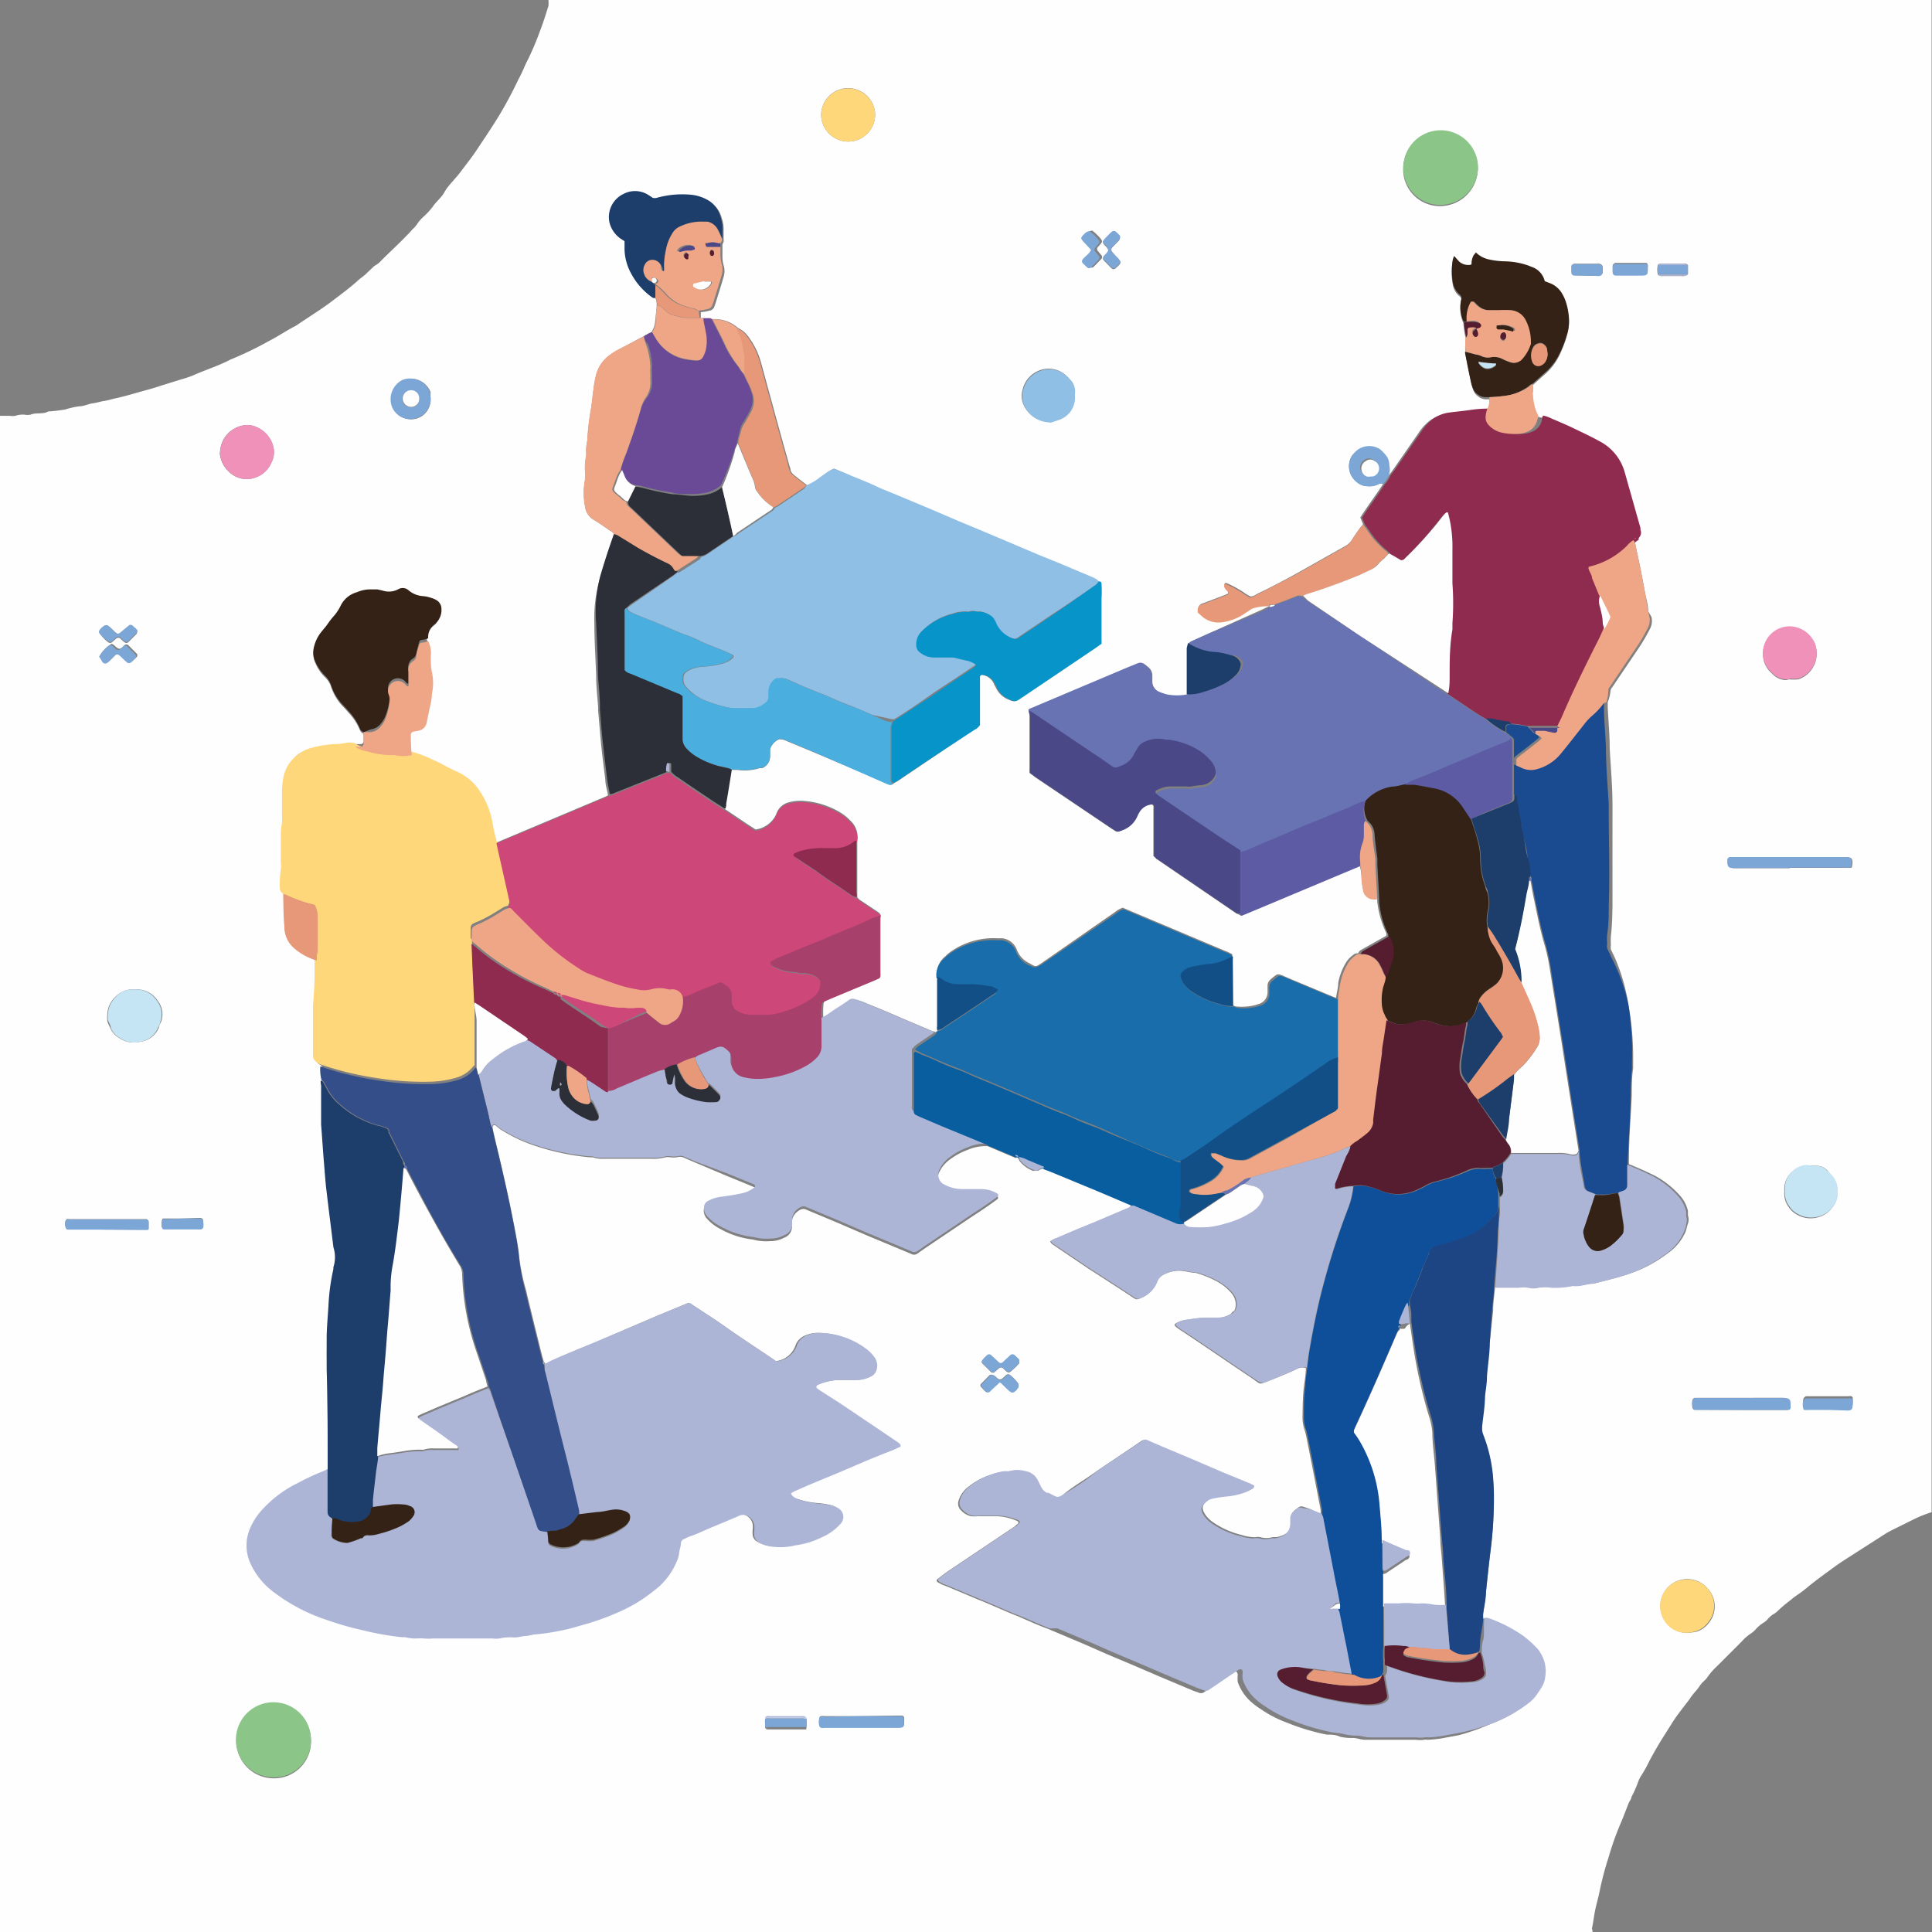 <svg xmlns="http://www.w3.org/2000/svg" viewBox="0 0 97.29 97.29"><rect x="0" y="0" width="97.29" height="97.29" fill="#808080" stroke="none"/><defs><style>.cls-1{fill:#fefeff;}.cls-2{fill:#adb5d7;}.cls-3{fill:#90bfe5;}.cls-4{fill:#196dab;}.cls-5{fill:#ffd77b;}.cls-6{fill:#cd4778;}.cls-7{fill:#6873b3;}.cls-8{fill:#902b50;}.cls-9{fill:#0f4f9a;}.cls-10{fill:#344e89;}.cls-11{fill:#1a4a90;}.cls-12{fill:#1d3d6b;}.cls-13{fill:#1e4583;}.cls-14{fill:#342217;}.cls-15{fill:#a8406c;}.cls-16{fill:#4aaedf;}.cls-17{fill:#095ea0;}.cls-18{fill:#4a4886;}.cls-19{fill:#2c2f37;}.cls-20{fill:#0794c8;}.cls-21{fill:#6a4a97;}.cls-22{fill:#efa686;}.cls-23{fill:#5c5ba3;}.cls-24{fill:#e79878;}.cls-25{fill:#8cc588;}.cls-26{fill:#ef91b8;}.cls-27{fill:#c5e4f4;}.cls-28{fill:#124f86;}.cls-29{fill:#7ba6d6;}.cls-30{fill:#561d30;}</style></defs><title>Asset 1</title><g id="Layer_2" data-name="Layer 2"><g id="Layer_1-2" data-name="Layer 1"><path class="cls-1" d="M80.19,97.29H0s0,0,0,0V20.94H.5a.8.8,0,0,0,.27,0,1.17,1.17,0,0,1,.45-.06.84.84,0,0,0,.32,0c.29-.12.61,0,.89-.16a8.08,8.08,0,0,0,.86-.1A3.9,3.9,0,0,1,4,20.46c.23,0,.44-.12.67-.15s.38-.09.58-.12.41-.1.61-.14c.36-.08.71-.18,1.06-.28s.82-.22,1.22-.36l1-.31a5.44,5.44,0,0,0,.57-.19c.62-.28,1.28-.48,1.89-.8l.12-.05a17.76,17.76,0,0,0,1.81-.88c.43-.22.83-.49,1.26-.72a.83.83,0,0,0,.16-.09c.63-.43,1.28-.82,1.88-1.29.4-.3.8-.6,1.17-.93.12-.12.27-.21.39-.32s.26-.25.4-.38a.39.39,0,0,1,.1-.08,1.14,1.14,0,0,0,.32-.26c.53-.53,1.06-1,1.58-1.58a1.17,1.17,0,0,0,.21-.24,2,2,0,0,1,.33-.38,3.89,3.89,0,0,0,.44-.47c.18-.28.46-.48.62-.78s.54-.65.8-1,.56-.72.81-1.1c.38-.57.76-1.13,1.12-1.72s.7-1.24,1-1.87c.19-.33.31-.69.48-1a14.9,14.9,0,0,0,.6-1.43c.16-.41.29-.83.42-1.25A2.56,2.56,0,0,0,27.62,0H97.27l0,0s0,0,0,.05v76.1a6.1,6.1,0,0,0-.84.33l-1.19.59-.24.13-1.56,1c-.37.24-.75.47-1.1.73s-.89.64-1.32,1-.57.4-.83.63a7.24,7.24,0,0,0-.73.62l-.11.08a1.14,1.14,0,0,0-.32.26.86.86,0,0,1-.2.18,1.78,1.78,0,0,0-.42.35,1.12,1.12,0,0,1-.2.18,2.51,2.51,0,0,0-.52.45l-1.19,1.19a3.53,3.53,0,0,0-.54.62,1.25,1.25,0,0,1-.16.17,1.16,1.16,0,0,0-.18.2,3.17,3.17,0,0,1-.28.36,3.07,3.07,0,0,0-.27.36c-.31.41-.64.81-.91,1.25l-.39.62c-.25.39-.48.8-.71,1.22a6.1,6.1,0,0,1-.39.71,1.48,1.48,0,0,0-.17.33,5.58,5.58,0,0,1-.35.79c0,.1-.09.19-.13.29-.15.37-.28.74-.44,1.1A15.07,15.07,0,0,0,81,93.54a15.59,15.59,0,0,0-.44,1.66c-.06.31-.15.62-.22.93s-.1.66-.18,1C80.19,97.17,80.2,97.23,80.19,97.29Zm-28.91-39h0a.49.49,0,0,0,.06.17,1.55,1.55,0,0,0,.68.5c.09,0,.18,0,.25,0a.74.74,0,0,1,.29-.12l.3.11,2.42,1,1.67.71a.18.18,0,0,1-.12.17l-1.6.68-.93.38-1.13.48c-.1,0-.19.1-.29.15l.09.12,1.85,1.25,1.55,1,.76.5a.24.24,0,0,0,.26,0l0,0a1.43,1.43,0,0,0,.83-.79.66.66,0,0,1,.28-.36,1.76,1.76,0,0,1,.87-.25c.29,0,.56.1.85.11a5.3,5.3,0,0,1,1.1.45,2.58,2.58,0,0,1,.7.58.85.85,0,0,1,.18.77.34.34,0,0,1-.06.12c-.06,0-.11.11-.17.15a1.32,1.32,0,0,1-.69.2c-.25,0-.49,0-.73,0a6.06,6.06,0,0,0-.73.09,1.34,1.34,0,0,0-.64.2.08.08,0,0,0,0,.12,1.84,1.84,0,0,0,.22.17c1.23.81,2.44,1.65,3.67,2.47.46.32.3.32.91.08s1-.4,1.42-.61a.63.63,0,0,1,.36,0c0,.31-.06.63-.1.95-.06.51-.06,1-.07,1.54a1.9,1.9,0,0,0,.09.58,4.21,4.21,0,0,1,.12.48c.24,1.19.47,2.38.7,3.57a2.45,2.45,0,0,1,0,.27L66,76l-.35-.12a.29.29,0,0,0-.22,0l-.19.14a.48.48,0,0,0-.21.38,2.62,2.62,0,0,1,0,.28.67.67,0,0,1-.43.63,1.54,1.54,0,0,1-.35.1.57.57,0,0,0-.18,0,1.08,1.08,0,0,1-.59,0,.61.61,0,0,0-.27,0,2.19,2.19,0,0,1-.67-.11,4.29,4.29,0,0,1-1.45-.64,1.57,1.57,0,0,1-.39-.38c-.23-.35-.15-.51.1-.71a.69.69,0,0,1,.32-.16,6,6,0,0,1,.72-.11,3.6,3.6,0,0,0,.93-.21A1.14,1.14,0,0,0,63,75a.18.18,0,0,0,.09-.16l-.19-.1-1.39-.57-1.42-.61-1.64-.69-.72-.31a.23.23,0,0,0-.25,0l-.19.13c-.74.51-1.5,1-2.23,1.51-.47.34-1,.64-1.44,1s-.39.28-.9,0l-.08,0a.71.71,0,0,1-.28-.29c-.06-.12-.11-.24-.18-.36a.83.83,0,0,0-.62-.44,1.45,1.45,0,0,0-.8,0,.53.53,0,0,1-.18,0,2.51,2.51,0,0,0-.67.15,3.45,3.45,0,0,0-1.12.59,1.4,1.4,0,0,0-.51.69.47.47,0,0,0,.11.51,1,1,0,0,0,.49.3,1.49,1.49,0,0,0,.36,0h.92a2.81,2.81,0,0,1,1.1.26.09.09,0,0,1,0,.12c-.07.05-.13.12-.21.17l-3.22,2.16c-.21.14-.42.3-.62.46a.09.09,0,0,0,0,.15l.24.13.34.13,1.47.62.3.12,1.42.61.26.1c.51.22,1,.45,1.55.65l.21.09,1.47.62.3.13,1,.44,1.26.53,1.42.61,1.64.69.26.09a.27.27,0,0,0,.26,0l.72-.49.75-.51c.15-.1.23-.06.25.11a1.49,1.49,0,0,0,0,.36,2.39,2.39,0,0,0,.67,1,3.53,3.53,0,0,0,.48.36,6,6,0,0,0,1.33.69,11.21,11.21,0,0,0,2,.6c.23,0,.46,0,.68.11a2.69,2.69,0,0,0,.63.06c.21,0,.41.09.63.09H71.3a1.4,1.4,0,0,0,.41,0,.57.57,0,0,1,.18,0,5.58,5.58,0,0,0,.81-.09l.76-.14A10.93,10.93,0,0,0,75,86.84a7.2,7.2,0,0,0,2-1.12,2,2,0,0,0,.25-.26c.12-.16.23-.33.33-.49a1.19,1.19,0,0,0,.16-.48,1.72,1.72,0,0,0-.26-1.26.85.85,0,0,0-.14-.19,5.58,5.58,0,0,0-.67-.61,7.1,7.1,0,0,0-1.82-.93,1,1,0,0,0-.17,0,1.21,1.21,0,0,1,0-.19c.05-.36.1-.72.14-1.08.07-.65.14-1.3.22-2a20.65,20.65,0,0,0,.18-2.6,12.56,12.56,0,0,0-.06-1.37,7.64,7.64,0,0,0-.47-1.94.87.87,0,0,1-.06-.45c0-.5.1-1,.14-1.5,0-.33.07-.67.1-1,0-.56.1-1.12.14-1.68L75.19,66c0-.39.06-.79.1-1.18a.48.48,0,0,1,.17,0l.36,0h.73a1.7,1.7,0,0,1,.5,0,.94.94,0,0,0,.5,0,2.57,2.57,0,0,1,.68,0,4.1,4.1,0,0,0,1-.08.55.55,0,0,1,.18,0c.31,0,.6-.11.91-.12.6-.16,1.2-.29,1.79-.5a6.67,6.67,0,0,0,1.86-1,2.6,2.6,0,0,0,.9-1.07c.06-.15.08-.3.13-.44a.61.61,0,0,0,0-.4c0-.07,0-.15,0-.23a1.73,1.73,0,0,0-.39-.76,4.6,4.6,0,0,0-1.25-1c-.43-.22-.88-.41-1.33-.6a2.43,2.43,0,0,1,0-.27c0-1.05.09-2.1.14-3.15,0-.47,0-.94.07-1.41,0-.12,0-.25,0-.37A14.93,14.93,0,0,0,82,50.58a9.58,9.58,0,0,0-.65-2.28c-.07-.17-.16-.33-.23-.49a.57.57,0,0,1,0-.22,3.55,3.55,0,0,1,0-.46c.06-.5.07-1,.08-1.5,0-1.56,0-3.11,0-4.66,0-.14,0-.27,0-.41,0-1-.09-1.92-.14-2.88,0-.7-.07-1.39-.1-2.09l0-.23a1.9,1.9,0,0,0,.14-.57.3.3,0,0,1,.08-.17l1.35-2a8.87,8.87,0,0,0,.55-.94.84.84,0,0,0,.08-.62L83,30.79c0-.31-.1-.62-.16-.94l-.21-1.12c-.09-.44-.19-.89-.28-1.33a.35.35,0,0,0-.09-.16l0-.09,0,0v0a.37.37,0,0,0,.09-.41s0-.06,0-.09l-.78-2.76a2.52,2.52,0,0,0-1.3-1.62c-.41-.23-.84-.43-1.26-.63s-.75-.34-1.13-.5a1.46,1.46,0,0,0-.43-.15,1.73,1.73,0,0,1-.16-.37,3.17,3.17,0,0,1-.12-.81.91.91,0,0,0,0-.4l.58-.52a3,3,0,0,0,.78-1,6,6,0,0,0,.38-1,2.17,2.17,0,0,0,.09-.76,3.45,3.45,0,0,0-.16-.85,2.17,2.17,0,0,0-.19-.41,1.21,1.21,0,0,0-.66-.54l-.21-.08a1,1,0,0,0-.69-.73,1.22,1.22,0,0,0-.17-.07,3.82,3.82,0,0,0-1.12-.2,4,4,0,0,1-.85-.1,1.33,1.33,0,0,1-.64-.35s-.08.09-.11.14a.78.78,0,0,0-.1.39c0,.06-.06.1-.13.1a.66.66,0,0,1-.53-.2l-.22-.25a.83.83,0,0,0-.07.18,3.36,3.36,0,0,0,0,1.14,1,1,0,0,0,.31.59.27.27,0,0,1,.13.2,1.79,1.79,0,0,0,.1,1.18,5.19,5.19,0,0,0,.12.79,2.77,2.77,0,0,0,0,.76.27.27,0,0,0,0,.09c.09.46.18.92.28,1.38a2,2,0,0,0,.1.35.64.64,0,0,0,.24.32.66.66,0,0,0,.42.15H75l0,.54a6,6,0,0,0-1,.05c-.38.06-.75.09-1.13.14a1.78,1.78,0,0,0-1,.45,2.43,2.43,0,0,0-.44.52l-1.27,1.83c-.08.12-.18.24-.27.36,0-.16,0-.33,0-.5a.75.75,0,0,0-.15-.46,2,2,0,0,0-.32-.33,1,1,0,0,0-1.15.05c-.06.06-.13.12-.19.19A1,1,0,0,0,68.08,24a1.17,1.17,0,0,0,.35.35.8.8,0,0,0,.43.13,1,1,0,0,0,.57-.11.28.28,0,0,1,.22,0c-.37.57-.78,1.11-1.15,1.69l.14.34c-.07.09-.14.16-.2.25s-.23.32-.33.49a1,1,0,0,1-.39.37l-2.5,1.41c-.64.35-1.29.69-1.94,1a.62.62,0,0,1-.29.12,1.67,1.67,0,0,1-.39-.23,5.67,5.67,0,0,0-.84-.45s-.06,0-.08,0a.11.11,0,0,0,0,.08.19.19,0,0,0,0,.08.83.83,0,0,0,.08.12l.09.1c0,.07,0,.14-.06.18l-.81.31-.43.16a.28.28,0,0,0-.21.26l0,.14.2.18a1.25,1.25,0,0,0,1,.32,2.62,2.62,0,0,0,1.18-.45l.27-.18a.48.48,0,0,1,.16-.08,2.44,2.44,0,0,1,.76-.1s0,.06-.05.07l-.29.14L61,31.84l-1,.45-.09.09a1.92,1.92,0,0,0,0,.22c0,.78,0,1.55,0,2.33,0,0-.07.07-.11.07a2.75,2.75,0,0,1-1,0,3,3,0,0,1-.39-.13.6.6,0,0,1-.38-.52c0-.11,0-.21,0-.32a.55.55,0,0,0-.21-.44c-.31-.26-.32-.25-.65-.11l-.25.1-2.18.92-2.77,1.17c-.05,0-.11,0-.13.1a1.26,1.26,0,0,0,0,.27c0,.88,0,1.77,0,2.65a2,2,0,0,0,0,.23l.29.22,3.86,2.6.19.12a.23.23,0,0,0,.18,0l.21-.08a1.31,1.31,0,0,0,.67-.66,1.24,1.24,0,0,1,.1-.2.8.8,0,0,1,.62-.41.1.1,0,0,1,.12.1.57.57,0,0,1,0,.13c0,.64,0,1.28,0,1.92v.46c.07,0,.12.11.18.15l4,2.73.16.07a.11.11,0,0,0,.13,0l.58-.24,5.34-2.24a2.26,2.26,0,0,1,.09.58,4.51,4.51,0,0,0,.07.53.55.55,0,0,0,.45.5,1.26,1.26,0,0,0,.27,0,.68.68,0,0,1,0,.14,4.78,4.78,0,0,0,.46,1.65.65.65,0,0,1,0,.13l-.66.37-.62.35a.33.33,0,0,0-.14.17.29.29,0,0,0-.25.08,1.28,1.28,0,0,0-.37.4,3,3,0,0,0-.38,1c0,.25-.08.5-.11.76l-.25-.1-2.06-.86c-.17-.07-.33-.15-.5-.21a.28.28,0,0,0-.18,0,2.51,2.51,0,0,0-.32.25.42.42,0,0,0-.14.28c0,.12,0,.24,0,.36a.62.62,0,0,1-.39.57l-.22.07a2.8,2.8,0,0,1-1,.07,1.11,1.11,0,0,1-.16-.07l0-2.35a.7.7,0,0,0,0-.14s0-.09-.07-.1a2,2,0,0,0-.33-.15l-4.29-1.81-.83-.35a1.17,1.17,0,0,0-.38.21L52.45,48.5c-.3.2-.28.2-.62,0a1.22,1.22,0,0,1-.63-.69.89.89,0,0,0-.72-.56l-.23,0a3.76,3.76,0,0,0-2.37.67,2.09,2.09,0,0,0-.28.24,1.07,1.07,0,0,0-.4,1c0,.08,0,.15,0,.23,0,.76,0,1.53,0,2.3a1.62,1.62,0,0,0,0,.22.3.3,0,0,0,0,.08,1.86,1.86,0,0,1-.47-.16l-1.42-.6c-.57-.25-1.14-.49-1.72-.72a2.46,2.46,0,0,0-.38-.14.3.3,0,0,0-.26,0c-.2.14-.4.28-.61.41s-.56.4-.87.56a3.94,3.94,0,0,1,0-.77.22.22,0,0,1,.14-.21l.29-.13L44,49.38l.29-.13a.22.22,0,0,0,.05-.08.91.91,0,0,0,0-.17c0-.91,0-1.82,0-2.73a1.13,1.13,0,0,0,0-.18c0-.07-.05-.1-.09-.14l-.85-.57a.64.64,0,0,1-.23-.2c0-.08,0-.15,0-.23,0-.77,0-1.54,0-2.31,0-.1,0-.21,0-.31a1.11,1.11,0,0,0-.34-1,2.46,2.46,0,0,0-.57-.45,4.15,4.15,0,0,0-1.68-.54,2.23,2.23,0,0,0-.85.06.88.88,0,0,0-.59.47l-.09.21a1.35,1.35,0,0,1-1,.69l-.43-.28-1.13-.76c0-.09,0-.18.05-.26.1-.57.19-1.14.28-1.7l.32,0a2.5,2.5,0,0,0,1.12-.09l.13,0a.64.64,0,0,0,.39-.57c0-.12,0-.24,0-.36a.56.56,0,0,1,.09-.21.83.83,0,0,1,.34-.3.33.33,0,0,1,.17,0,.81.81,0,0,1,.22.07l1.3.54,3.82,1.61.13.05a.15.15,0,0,0,.16-.07,1.71,1.71,0,0,0,.23-.13l1.32-.89L49,36.76a.69.69,0,0,0,.29-.25c0-.13,0-.29,0-.44,0-.57,0-1.15,0-1.73v-.27s.06-.1.09-.09a.78.78,0,0,1,.66.43,1.24,1.24,0,0,0,.1.2,1.17,1.17,0,0,0,.6.6c.33.15.35.13.62-.05l.12-.08,3.59-2.42.34-.24a2,2,0,0,0,0-.23c0-.18,0-.37,0-.55,0-.48,0-1,0-1.46a6.59,6.59,0,0,0,0-.77c0-.09-.07-.13-.15-.13a.44.44,0,0,0-.08-.1,2.49,2.49,0,0,0-.33-.16l-1.64-.69L52.38,28l-1.3-.55-1.51-.64-1.3-.54-1.42-.61L45.25,25l-.93-.38c-.47-.21-.94-.42-1.42-.61A9.66,9.66,0,0,0,42,23.6l-.2.11c-.16.1-.3.21-.45.31a2.77,2.77,0,0,1-.7.42l-.44-.34-.25-.2a.48.48,0,0,1-.15-.22c0-.11-.06-.21-.08-.31-.28-1-.56-2-.83-3-.2-.72-.39-1.44-.59-2.16a3.75,3.75,0,0,0-.6-1.22,1.3,1.3,0,0,0-.54-.47,1.78,1.78,0,0,0-1.26-.45h0a.08.08,0,0,0-.07,0h-.36l-.19,0,0-.35a2.65,2.65,0,0,0,.49-.09.3.3,0,0,0,.17-.14,1.8,1.8,0,0,0,.08-.21c.14-.45.28-.89.41-1.34a1,1,0,0,0,0-.58,1.61,1.61,0,0,1-.06-.49v-.36l0-.16c0-.09.09-.17.06-.27l0-.5a1.64,1.64,0,0,0-.09-.58,1.4,1.4,0,0,0-.75-.93,2.1,2.1,0,0,0-.7-.21,4.77,4.77,0,0,0-1.76.15.41.41,0,0,1-.22,0,3.28,3.28,0,0,0-.31-.2,1.24,1.24,0,0,0-1.14,0,1.29,1.29,0,0,0-.73,1.39,1.35,1.35,0,0,0,.49.8c.09.08.21.11.28.21s0,0,0,.05v.23a2.62,2.62,0,0,0,.32,1.31A3.42,3.42,0,0,0,32.91,15S33,15,33,15a.89.89,0,0,1,.07.36c0,.29-.06.57-.08.85a1.16,1.16,0,0,1-.18.51,2.67,2.67,0,0,0-.41.22l-1.37.73a4,4,0,0,0-.34.23,1.78,1.78,0,0,0-.65.92,5.37,5.37,0,0,0-.15.8c-.05.33-.07.67-.13,1a13,13,0,0,0-.17,1.4s0,.09,0,.13a2.51,2.51,0,0,0-.07.55,1.23,1.23,0,0,1,0,.27,3.07,3.07,0,0,0-.06.68,3.38,3.38,0,0,1,0,.55,3.4,3.4,0,0,0,0,1.27.9.9,0,0,0,.43.7c.29.17.57.37.84.56a.44.44,0,0,1,.2.18c-.25.7-.48,1.4-.69,2.12a7.12,7.12,0,0,0-.31,2.38c0,.87.06,1.74.09,2.6,0,.54.06,1.07.1,1.6,0,.06,0,.12,0,.18.05.53.09,1.06.14,1.59s.14,1.24.22,1.86c0,.27.09.54.14.81a3.31,3.31,0,0,1-.33.15L25,42.43a7.36,7.36,0,0,1-.21-.93,4.19,4.19,0,0,0-.69-1.66A2.63,2.63,0,0,0,23,39c-.24-.11-.47-.22-.69-.34a4.32,4.32,0,0,0-.53-.26,5.66,5.66,0,0,0-1.1-.42c0-.32,0-.64-.05-1a.17.17,0,0,1,.15-.19l.27-.05a.5.5,0,0,0,.37-.37c0-.2.09-.39.12-.58s.1-.6.15-.9a2.51,2.51,0,0,0,0-1.09,2.22,2.22,0,0,1-.05-.45,2.84,2.84,0,0,1,0-.41,1.35,1.35,0,0,0-.14-.71l0-.09a.82.82,0,0,1,.33-.62.53.53,0,0,0,.13-.13.89.89,0,0,0,.21-.63.51.51,0,0,0-.22-.43,1.08,1.08,0,0,0-.29-.13,1.79,1.79,0,0,0-.4-.09,1.24,1.24,0,0,1-.74-.29.44.44,0,0,0-.52-.06,1,1,0,0,1-.79.07L19,29.76c-.12,0-.24,0-.36,0a1.66,1.66,0,0,0-.66.14,1.3,1.3,0,0,0-.84.71,2.44,2.44,0,0,1-.39.56c-.12.14-.22.29-.33.44l-.23.28a1.89,1.89,0,0,0-.39.82,1.06,1.06,0,0,0,.07.66,2.17,2.17,0,0,0,.51.75,1.16,1.16,0,0,1,.29.46,2.56,2.56,0,0,0,.6,1c.11.11.21.23.31.34a2.87,2.87,0,0,1,.54.84.32.32,0,0,0,.19.19l0,.4a.15.15,0,0,1-.12.12l-.31,0a1.2,1.2,0,0,0-.5,0,2.5,2.5,0,0,1-.55.05,5.75,5.75,0,0,0-1.16.2A1.82,1.82,0,0,0,15,38a1.86,1.86,0,0,0-.64,1.08,3.94,3.94,0,0,0-.08.77c0,.41,0,.82,0,1.23a1.69,1.69,0,0,1,0,.32,3.54,3.54,0,0,0-.06.73c0,.44,0,.88,0,1.32a1.13,1.13,0,0,1,0,.32,5.49,5.49,0,0,0-.05.91.31.31,0,0,0,.17.3c0,.55,0,1.11,0,1.67a1.41,1.41,0,0,0,.49,1.08,3,3,0,0,0,1.14.62c0,.15,0,.3,0,.46a17.54,17.54,0,0,1-.08,1.91c0,.82,0,1.64,0,2.46a.44.44,0,0,0,.25.45l.07.05a2.12,2.12,0,0,0,0,.71.81.81,0,0,0,0,.22c0,.38,0,.77,0,1.15s0,.54,0,.82c.05.62.09,1.24.14,1.87s.07,1,.13,1.45c.11.95.23,1.91.35,2.86a1.64,1.64,0,0,1,0,1,.29.29,0,0,0,0,.09,10.5,10.5,0,0,0-.24,1.67c0,.61-.06,1.22-.1,1.83s-.05,1,0,1.55c0,1.52,0,3,.05,4.57,0,.17,0,.34,0,.5a1.19,1.19,0,0,1-.25.13,11.63,11.63,0,0,0-1.24.58,5.83,5.83,0,0,0-1.62,1.17,3.34,3.34,0,0,0-.7,1,2.18,2.18,0,0,0,0,1.85,3.75,3.75,0,0,0,1.21,1.46,9,9,0,0,0,2.58,1.35,15.49,15.49,0,0,0,1.88.54,14.27,14.27,0,0,0,2,.35.34.34,0,0,1,.14,0,2,2,0,0,0,.54.06,2.71,2.71,0,0,1,.4,0,1.92,1.92,0,0,0,.41,0h3.06a1.13,1.13,0,0,0,.32,0,2.32,2.32,0,0,1,.59-.06,1.73,1.73,0,0,0,.32,0,3,3,0,0,1,.45-.07c.16,0,.32-.06.49-.08a11,11,0,0,0,1.25-.24c.37-.07.73-.19,1.1-.29a13.07,13.07,0,0,0,1.84-.68,7.51,7.51,0,0,0,1.44-.86c.17-.13.34-.26.5-.4A3.62,3.62,0,0,0,34,78.6a1.31,1.31,0,0,0,.12-.44c0-.16.06-.33.09-.49a.23.23,0,0,1,.12-.18l.25-.12c.21-.08.43-.15.63-.25.63-.28,1.27-.53,1.89-.8a.48.48,0,0,1,.48,0,.66.66,0,0,1,.32.42,1.06,1.06,0,0,1,0,.31,1.77,1.77,0,0,0,0,.23.45.45,0,0,0,.21.34,1.75,1.75,0,0,0,.86.25,3,3,0,0,0,1-.08,4.16,4.16,0,0,0,1.3-.39,2.72,2.72,0,0,0,1-.72.5.5,0,0,0-.12-.75,1.23,1.23,0,0,0-.29-.13,4,4,0,0,0-.68-.11,4,4,0,0,1-1-.2.8.8,0,0,1-.36-.2.63.63,0,0,1-.07-.12l.17-.1.92-.39,1.31-.54,1.42-.61L45,73l.28-.15s0-.07,0-.08a.37.37,0,0,0-.12-.13l-1.06-.72-1.89-1.27-1-.64-.11-.08a.1.1,0,0,1,0-.18,3,3,0,0,1,1.14-.26h.92a1.51,1.51,0,0,0,.65-.18.58.58,0,0,0,.2-.18.73.73,0,0,0-.07-.82,2,2,0,0,0-.42-.41,4,4,0,0,0-2.38-.78,1.64,1.64,0,0,0-.66.16.89.89,0,0,0-.22.16.75.75,0,0,0-.21.34,1.18,1.18,0,0,1-.74.71l-.26.07L39,68.49c-.79-.54-1.6-1.06-2.38-1.61-.57-.41-1.16-.78-1.75-1.17a.31.31,0,0,0-.23-.09l-1.57.65-1.47.63L30,67.59l-.88.36c-.42.18-.85.35-1.26.54-.14.06-.27.14-.41.21h0a.09.09,0,0,0-.06-.11l-.09-.31c-.27-1.1-.55-2.21-.81-3.31a10.51,10.51,0,0,1-.34-1.65c-.05-.55-.16-1.09-.26-1.62-.25-1.3-.54-2.59-.85-3.87-.08-.34-.16-.68-.23-1a.29.29,0,0,1,0-.09c0-.07.09-.1.14-.07a2.43,2.43,0,0,0,.25.2,7.65,7.65,0,0,0,1.6.78,12.18,12.18,0,0,0,2.92.63l.14,0a1.45,1.45,0,0,0,.58.07h2.33a2.24,2.24,0,0,0,.73-.07.8.8,0,0,1,.27,0,1.65,1.65,0,0,0,.32,0,.47.47,0,0,1,.31,0l.58.25,1.68.71.93.38.38.16a.09.09,0,0,1,0,.15,1.47,1.47,0,0,1-.62.29c-.35.08-.72.13-1.08.18a1.83,1.83,0,0,0-.6.19.38.38,0,0,0-.23.36.61.61,0,0,0,.16.42,2.28,2.28,0,0,0,.68.52,4.33,4.33,0,0,0,1.64.53,2.49,2.49,0,0,0,.86.08,1.42,1.42,0,0,0,.7-.17.59.59,0,0,0,.4-.6v-.23a.71.71,0,0,1,.13-.34.84.84,0,0,1,.31-.25.32.32,0,0,1,.27,0l1.6.67,1.46.63,1.68.7.55.23a.29.29,0,0,0,.3,0l.34-.24,2.42-1.63c.43-.28.86-.56,1.28-.88a.09.09,0,0,0,0-.15,1.54,1.54,0,0,0-.78-.23h-1a1.94,1.94,0,0,1-1-.29.58.58,0,0,1-.14-.7l.09-.16a1.69,1.69,0,0,1,.47-.49,3.4,3.4,0,0,1,.88-.47,2.22,2.22,0,0,1,1-.18h0l1.37.58A.15.15,0,0,0,51.28,58.25ZM85,13.81v-.46s-.07-.07-.11-.07H83.59s-.07,0-.11.07a1.24,1.24,0,0,0,0,.47.24.24,0,0,0,.19.08h1a.3.3,0,0,0,.13,0A.34.34,0,0,0,85,13.81ZM38.53,87a.14.14,0,0,0,.14.09h1.77l.09,0,.07,0a1.49,1.49,0,0,0,0-.47.25.25,0,0,0-.24-.09H38.75a.32.32,0,0,0-.14,0s-.06,0-.09.08Zm-22.87.68a1.88,1.88,0,1,0-1.89,1.87A1.85,1.85,0,0,0,15.66,87.63Zm55-79.19a1.85,1.85,0,0,0,1.86,1.89,1.91,1.91,0,0,0,1.9-1.88,1.88,1.88,0,0,0-3.76,0ZM42.72,7.13A1.36,1.36,0,0,0,44.07,5.8a1.36,1.36,0,1,0-2.72,0A1.37,1.37,0,0,0,42.72,7.13ZM85,82.22a2.22,2.22,0,0,0,.45-.06,1.26,1.26,0,0,0,.59-.42A1.32,1.32,0,0,0,86,80a1.34,1.34,0,0,0-1.08-.48,1.35,1.35,0,0,0-1.24,1.77,1.32,1.32,0,0,0,.33.54A1.27,1.27,0,0,0,85,82.22ZM12.47,21.4a1.42,1.42,0,0,0-1.39,1.34.37.37,0,0,0,0,.18,1.41,1.41,0,0,0,.41.8,1.28,1.28,0,0,0,1.42.31,1.34,1.34,0,0,0,.76-.75,1.13,1.13,0,0,0,.12-.62,1.44,1.44,0,0,0-.71-1.07A1.28,1.28,0,0,0,12.47,21.4ZM6.78,49.83a1.1,1.1,0,0,0-.72.17,1.58,1.58,0,0,0-.34.29,1.29,1.29,0,0,0-.32.88.57.57,0,0,0,0,.18c0,.14.1.28.15.42a1.09,1.09,0,0,0,.45.5,1.28,1.28,0,0,0,1,.2A1.19,1.19,0,0,0,8,51.75c0-.1.07-.2.11-.29a1.1,1.1,0,0,0-.18-1.08A1.22,1.22,0,0,0,6.78,49.83ZM90.11,34.21h0a2.22,2.22,0,0,0,.45,0,1.36,1.36,0,0,0,.83-1.78.34.34,0,0,0-.06-.12,1.4,1.4,0,0,0-1.23-.73,1.34,1.34,0,0,0-1.32,1.39,1.23,1.23,0,0,0,.36.86l.2.19a1,1,0,0,0,.58.23Zm-36-14.28V19.7a.82.82,0,0,0-.22-.58,3.19,3.19,0,0,0-.26-.26,1.3,1.3,0,0,0-1.07-.27,1.36,1.36,0,0,0-1.07,1.06,1,1,0,0,0,0,.59,1.44,1.44,0,0,0,1.31,1,.2.2,0,0,0,.13,0l.39-.13a1.18,1.18,0,0,0,.78-1.21ZM91.21,58.7H91a1.07,1.07,0,0,0-.74.3,1.14,1.14,0,0,0-.41.88,1.08,1.08,0,0,1,0,.18,1.12,1.12,0,0,0,.23.73,1.1,1.1,0,0,0,.4.37,1.36,1.36,0,0,0,1.13.12,1.25,1.25,0,0,0,.65-.47,1,1,0,0,0,.25-.77v-.13a1.07,1.07,0,0,0-.3-.74L92,58.92a.79.79,0,0,0-.54-.22Zm-1.1-15h3a.15.15,0,0,0,.09,0s.06,0,.06-.06c.07-.4,0-.48-.31-.47h-5.8a.15.15,0,0,0-.13.16s0,.06,0,.09c0,.23.07.29.3.3h2.83ZM87.66,71h2.1L90,71a.14.14,0,0,0,.09-.09.61.61,0,0,0,0-.13c0-.33-.05-.39-.36-.39-.1,0-.21,0-.32,0H85.36a.15.15,0,0,0-.13.11.9.9,0,0,0,0,.4.14.14,0,0,0,.09.09l.32,0ZM43.39,86.42H41.56a.83.83,0,0,0-.22,0s-.05,0-.06.06a.72.72,0,0,0,0,.41.16.16,0,0,0,.09.09.47.47,0,0,0,.17,0c1.24,0,2.47,0,3.7,0,.26,0,.29,0,.29-.29a1.09,1.09,0,0,0,0-.18.13.13,0,0,0-.11-.12l-.28,0ZM21.68,20s0-.14,0-.26a1.06,1.06,0,0,0-1.39-.59,1.09,1.09,0,0,0-.49,1.4,1,1,0,0,0,1.35.46A1,1,0,0,0,21.68,20ZM5.35,61.92H7.12l.27,0s.09-.06.09-.09,0-.21,0-.32a.14.14,0,0,0-.12-.12H3.46a.15.15,0,0,0-.09,0,.17.17,0,0,0-.06.06.55.55,0,0,0,0,.36.18.18,0,0,0,.08.09l.27,0Zm86.7,9h1c.19,0,.24-.06.25-.25a2.45,2.45,0,0,0,0-.27s0-.08-.09-.09a.3.3,0,0,0-.13,0h-2l-.14,0s-.11.07-.12.12a.68.68,0,0,0,0,.4s0,.05.06.06a.57.57,0,0,0,.18,0Zm-10-57.09h.55c.37,0,.38,0,.37-.39a.28.28,0,0,0,0-.13.11.11,0,0,0-.06-.07l-.13,0H81.33s-.12.07-.12.12v.32a.15.15,0,0,0,.15.15ZM9.23,61.36H8.41l-.18,0s-.06,0-.06.06a.55.55,0,0,0,0,.4.11.11,0,0,0,.07.06l.13,0h1.74c.05,0,.12-.06.12-.12a.81.81,0,0,0,0-.22c0-.12,0-.21-.19-.21ZM6.53,31.47l-.16.15c-.47.37-.36.42-.79,0a.83.83,0,0,0-.18-.13s-.06,0-.08,0a.78.78,0,0,0-.3.27.15.15,0,0,0,0,.13,1.92,1.92,0,0,0,.44.46.15.15,0,0,0,.17,0l.24-.21a.15.15,0,0,1,.17,0l.13.12.11.09a.15.15,0,0,0,.17,0l.42-.42c.06-.05,0-.13,0-.2s-.16-.15-.24-.21S6.58,31.48,6.53,31.47ZM51.32,68.56s0-.06,0-.08a2.39,2.39,0,0,0-.23-.22.15.15,0,0,0-.21,0l-.4.37a.14.14,0,0,1-.17,0l-.4-.37a.14.14,0,0,0-.2,0,2,2,0,0,0-.25.26.11.11,0,0,0,0,.13l.45.45a.14.14,0,0,0,.17,0l.24-.21a.15.15,0,0,1,.17,0l.07.06c.24.25.27.18.47,0s.19-.19.29-.29ZM5,33.07l.22.22a.17.17,0,0,0,.28,0l.1-.09c.38-.39.33-.38.73,0l.14.12a.17.17,0,0,0,.17,0l.23-.22a.13.13,0,0,0,0-.2l-.42-.42a.15.15,0,0,0-.17,0l0,0,0,0c-.26.26-.28.24-.55,0a.39.39,0,0,0-.11-.06A1.64,1.64,0,0,0,5,33.07ZM50.33,69.62l.07,0,.36.35c.18.16.25.16.42,0a1,1,0,0,0,.08-.11.2.2,0,0,0,0-.21,2,2,0,0,0-.41-.42.15.15,0,0,0-.17,0l-.2.18c-.09.07-.15.07-.25,0l-.13-.12L50,69.25a.15.15,0,0,0-.17,0l-.44.45a.11.11,0,0,0,0,.13l.22.23a.14.14,0,0,0,.21,0ZM79.86,13.88h.64a.19.19,0,0,0,.21-.19,1.08,1.08,0,0,0,0-.18.2.2,0,0,0-.22-.23H79.35l-.09,0s-.11.07-.12.12,0,.21,0,.31a.15.15,0,0,0,.14.15ZM56.4,12s0-.07,0-.09c-.31-.36-.31-.36-.62,0a2.29,2.29,0,0,0-.21.23.09.09,0,0,0,0,.13.39.39,0,0,0,.08.1c.21.21.21.28,0,.49l-.06.06c-.06.08-.06.14,0,.2l.35.36c.1.1.17.1.27,0l.1-.09c.15-.15.15-.2,0-.34L56,12.68a.17.17,0,0,1,0-.21l.35-.36Zm-1.53-.36h0a.93.93,0,0,0-.28.28.09.09,0,0,0,0,.09.76.76,0,0,0,.08.11l.4.43c-.08.2-.28.31-.41.47l0,0a.15.15,0,0,0,0,.21l.23.22a.15.15,0,0,0,.17,0l.41-.42a.14.14,0,0,0,0-.17l-.2-.24a.14.14,0,0,1,0-.16c.07-.09.15-.16.21-.25a.17.17,0,0,0,0-.12,2.43,2.43,0,0,0-.48-.48Z"/><path class="cls-2" d="M27.41,68.7c.14-.07.27-.15.41-.21.41-.19.84-.36,1.26-.54l.88-.36,1.64-.69,1.47-.63,1.57-.65a.31.31,0,0,1,.23.09c.59.39,1.18.76,1.75,1.17.78.55,1.59,1.07,2.38,1.61l.12.07.26-.07a1.18,1.18,0,0,0,.74-.71.75.75,0,0,1,.21-.34.89.89,0,0,1,.22-.16,1.64,1.64,0,0,1,.66-.16,4,4,0,0,1,2.38.78,2,2,0,0,1,.42.41.73.73,0,0,1,.07.82.58.58,0,0,1-.2.18,1.51,1.51,0,0,1-.65.18h-.92a3,3,0,0,0-1.14.26.1.1,0,0,0,0,.18l.11.08,1,.64,1.89,1.27,1.06.72a.37.37,0,0,1,.12.13s0,.07,0,.08L45,73l-1.35.55-1.42.61-1.31.54L40,75.1l-.17.1a.63.63,0,0,0,.07.12.8.8,0,0,0,.36.2,4,4,0,0,0,1,.2,4,4,0,0,1,.68.11,1.23,1.23,0,0,1,.29.13.5.5,0,0,1,.12.75,2.72,2.72,0,0,1-1,.72,4.16,4.16,0,0,1-1.3.39,3,3,0,0,1-1,.08,1.75,1.75,0,0,1-.86-.25.45.45,0,0,1-.21-.34,1.77,1.77,0,0,1,0-.23,1.06,1.06,0,0,0,0-.31.66.66,0,0,0-.32-.42.48.48,0,0,0-.48,0c-.62.27-1.26.52-1.89.8-.2.1-.42.17-.63.25l-.25.12a.23.23,0,0,0-.12.18c0,.16-.07.33-.09.49a1.31,1.31,0,0,1-.12.44,3.62,3.62,0,0,1-.85,1.23c-.16.14-.33.27-.5.4a7.51,7.51,0,0,1-1.44.86,13.07,13.07,0,0,1-1.84.68c-.37.1-.73.22-1.1.29A11,11,0,0,1,27,82.3c-.17,0-.33.07-.49.08a3,3,0,0,0-.45.07,1.73,1.73,0,0,1-.32,0,2.32,2.32,0,0,0-.59.06,1.13,1.13,0,0,1-.32,0H21.78a1.92,1.92,0,0,1-.41,0,2.71,2.71,0,0,0-.4,0,2,2,0,0,1-.54-.06.34.34,0,0,0-.14,0,14.27,14.27,0,0,1-2-.35,15.49,15.49,0,0,1-1.88-.54,9,9,0,0,1-2.58-1.35,3.75,3.75,0,0,1-1.21-1.46,2.18,2.18,0,0,1,0-1.85,3.34,3.34,0,0,1,.7-1A5.83,5.83,0,0,1,15,74.68a11.63,11.63,0,0,1,1.24-.58,1.19,1.19,0,0,0,.25-.13c0,.11,0,.22,0,.32,0,.61,0,1.22,0,1.83a.28.28,0,0,0,.13.23l.14.1c0,.26,0,.52-.07.78a.57.57,0,0,0,0,.13.27.27,0,0,0,.06.12,1.34,1.34,0,0,0,.73.23h0a4.34,4.34,0,0,0,.69-.24.13.13,0,0,0,.07,0,.27.27,0,0,1,.3-.14,1.64,1.64,0,0,0,.54-.08,5.67,5.67,0,0,0,1.07-.38,3.78,3.78,0,0,0,.43-.26,1.21,1.21,0,0,0,.21-.24.32.32,0,0,0-.17-.51.85.85,0,0,0-.35-.08,2.88,2.88,0,0,0-.59,0l-.95.13c0-.13,0-.27,0-.4,0-.45.1-.9.15-1.35,0-.27.07-.54.11-.81h.13a3.41,3.41,0,0,1,.54-.1l.54-.08a5.09,5.09,0,0,1,.95-.09.34.34,0,0,0,.14,0,1.41,1.41,0,0,1,.54-.06h1.19a.13.13,0,0,0,.07,0s0-.08,0-.12l-.41-.28c-.47-.32-.94-.62-1.4-1-.3-.22-.21-.23.05-.35l.79-.34,1.35-.56c.38-.17.76-.32,1.14-.47,0,.06.06.11.08.16l.45,1.3L27,76.62c.16.48.12.42.59.5l0,.5a.24.24,0,0,0,.16.24,1.44,1.44,0,0,0,1.39-.11l0,0c.07-.15.19-.16.34-.15a1.81,1.81,0,0,0,.4,0,7.47,7.47,0,0,0,1-.35,4.39,4.39,0,0,0,.47-.27.86.86,0,0,0,.29-.28.41.41,0,0,0,.07-.26.23.23,0,0,0-.1-.19.37.37,0,0,0-.12-.07,1.23,1.23,0,0,0-.63-.09c-.27,0-.54.08-.81.12l-.9.11a1.37,1.37,0,0,0-.05-.4c-.18-.77-.36-1.53-.55-2.3-.37-1.48-.74-3-1.1-4.45C27.44,69,27.43,68.83,27.41,68.7Z"/><path class="cls-2" d="M74.75,81.47a1,1,0,0,1,.17,0,7.1,7.1,0,0,1,1.82.93,5.58,5.58,0,0,1,.67.61.85.85,0,0,1,.14.19,1.72,1.72,0,0,1,.26,1.26,1.19,1.19,0,0,1-.16.48c-.1.16-.21.33-.33.49a2,2,0,0,1-.25.26,7.2,7.2,0,0,1-2,1.12,10.93,10.93,0,0,1-1.58.45l-.76.14a5.58,5.58,0,0,1-.81.09.57.57,0,0,0-.18,0,1.4,1.4,0,0,1-.41,0H69c-.22,0-.42-.07-.63-.09a2.69,2.69,0,0,1-.63-.06c-.22-.06-.45-.07-.68-.11a11.21,11.21,0,0,1-2-.6,6,6,0,0,1-1.33-.69,3.53,3.53,0,0,1-.48-.36,2.39,2.39,0,0,1-.67-1,1.49,1.49,0,0,1,0-.36c0-.17-.1-.21-.25-.11l-.75.51-.72.49a.27.27,0,0,1-.26,0l-.26-.09-1.64-.69-1.42-.61-1.26-.53-1-.44-.3-.13-1.47-.62L52.86,82c-.52-.2-1-.43-1.55-.65l-.26-.1-1.42-.61-.3-.12-1.47-.62-.34-.13-.24-.13a.09.09,0,0,1,0-.15c.2-.16.41-.32.62-.46l3.22-2.16c.08,0,.14-.12.21-.17a.09.09,0,0,0,0-.12,2.81,2.81,0,0,0-1.1-.26h-.92a1.49,1.49,0,0,1-.36,0,1,1,0,0,1-.49-.3.47.47,0,0,1-.11-.51,1.4,1.4,0,0,1,.51-.69,3.45,3.45,0,0,1,1.12-.59,2.51,2.51,0,0,1,.67-.15.53.53,0,0,0,.18,0,1.45,1.45,0,0,1,.8,0,.83.83,0,0,1,.62.44c.07.12.12.24.18.36a.71.71,0,0,0,.28.29l.08,0c.51.25.42.3.9,0s1-.62,1.44-1c.73-.53,1.49-1,2.23-1.51l.19-.13a.23.23,0,0,1,.25,0l.72.31,1.64.69,1.42.61,1.39.57.19.1A.18.18,0,0,1,63,75a1.14,1.14,0,0,1-.29.15,3.6,3.6,0,0,1-.93.21,6,6,0,0,0-.72.11.69.69,0,0,0-.32.16c-.25.2-.33.36-.1.71a1.57,1.57,0,0,0,.39.38,4.29,4.29,0,0,0,1.45.64,2.19,2.19,0,0,0,.67.11.61.61,0,0,1,.27,0,1.08,1.08,0,0,0,.59,0,.57.57,0,0,1,.18,0,1.54,1.54,0,0,0,.35-.1.67.67,0,0,0,.43-.63,2.62,2.62,0,0,0,0-.28.48.48,0,0,1,.21-.38l.19-.14a.29.29,0,0,1,.22,0L66,76l.59.24a.8.8,0,0,1,.09.3l.51,2.63c.1.52.22,1,.3,1.56a.41.41,0,0,0-.22,0L67,81a.06.06,0,0,0,0,0s0,.06.05,0a1.35,1.35,0,0,1,.45,0,.26.26,0,0,1,.07.15c.12.58.23,1.15.35,1.73s.18.94.28,1.41a8.78,8.78,0,0,1-1-.13c-.17,0-.33,0-.49-.06a5,5,0,0,1-.54-.07L65.68,84a2,2,0,0,0-1.11.14.25.25,0,0,0-.14.34.7.7,0,0,0,.24.32,2,2,0,0,0,.69.35,14.33,14.33,0,0,0,3.1.69,2.75,2.75,0,0,0,1,0,.84.84,0,0,0,.37-.17.25.25,0,0,0,.11-.23l-.18-1s0,0,0-.08a.36.36,0,0,0,.09-.24c0-.07,0-.15,0-.22l.26.09a14.66,14.66,0,0,0,2.92.72,5.42,5.42,0,0,0,1.14,0,1,1,0,0,0,.55-.2.29.29,0,0,0,.11-.28c0-.12,0-.24-.06-.36a2.67,2.67,0,0,0-.15-.62c0-.22,0-.45.07-.67S74.7,81.82,74.75,81.47Z"/><path class="cls-3" d="M40.61,24.44a2.77,2.77,0,0,0,.7-.42c.15-.1.29-.21.45-.31l.2-.11a9.66,9.66,0,0,1,.94.37c.48.19,1,.4,1.42.61l.93.38,1.6.67,1.42.61,1.3.54,1.51.64,1.3.55.89.36,1.64.69a2.49,2.49,0,0,1,.33.16.44.44,0,0,1,.08.1.5.5,0,0,1-.21.22q-1.15.8-2.31,1.56l-1.59,1.07a.27.27,0,0,1-.26,0,1.42,1.42,0,0,1-.84-.79.78.78,0,0,0-.11-.2.37.37,0,0,0-.12-.13,1.11,1.11,0,0,0-.54-.22l-.18,0a.56.56,0,0,0-.36,0,.57.57,0,0,1-.18,0,1.92,1.92,0,0,0-.67.11,3.25,3.25,0,0,0-1.52.88.88.88,0,0,0-.26.7.43.43,0,0,0,.19.35,1.15,1.15,0,0,0,.67.25h1l.63.08a1.1,1.1,0,0,1,.53.23s0,0,0,0l-.08.1c-.44.3-.88.6-1.33.89s-.83.55-1.24.84-1,.69-1.52,1a1.51,1.51,0,0,1-.36-.06L43.92,36c-.28-.12-.55-.25-.83-.36s-.65-.25-1-.4-.5-.23-.75-.32c-.56-.21-1.1-.45-1.64-.69a.75.75,0,0,0-.44-.07l-.13,0a.83.83,0,0,0-.39.69,2.43,2.43,0,0,1,0,.27.3.3,0,0,1-.11.24,1.12,1.12,0,0,1-.69.31c-.28,0-.55,0-.82,0a2.38,2.38,0,0,1-.59-.07,7.79,7.79,0,0,1-1-.32,2.43,2.43,0,0,1-1-.73.46.46,0,0,1-.11-.29v-.14a.32.32,0,0,1,.14-.27,1.12,1.12,0,0,1,.28-.16,2.14,2.14,0,0,1,.66-.12,5.06,5.06,0,0,0,.68-.1,1.54,1.54,0,0,0,.35-.1,1.08,1.08,0,0,0,.24-.12,1.49,1.49,0,0,0,.14-.12.1.1,0,0,0,0-.15c-.23-.11-.47-.22-.71-.31s-.62-.24-.92-.38a5.65,5.65,0,0,0-.8-.34c-.45-.17-.89-.37-1.34-.56l-1-.4a3.75,3.75,0,0,1-.41-.19.32.32,0,0,1-.14-.18l.21-.16L33.91,29l.21-.17.08,0,1-.64c.05,0,.07-.09.11-.14a.94.94,0,0,0,.32-.15l1.33-.9a.72.72,0,0,0,.24-.14l1.66-1.11a.31.31,0,0,0,.15-.17l.16-.08,1.34-.9Z"/><path class="cls-2" d="M49.75,57.59h0a2.22,2.22,0,0,0-1,.18,3.4,3.4,0,0,0-.88.47,1.69,1.69,0,0,0-.47.49l-.09.16a.58.58,0,0,0,.14.7,1.94,1.94,0,0,0,1,.29h1a1.54,1.54,0,0,1,.78.23.09.09,0,0,1,0,.15c-.42.32-.85.6-1.28.88l-2.42,1.63-.34.24a.29.29,0,0,1-.3,0l-.55-.23-1.68-.7-1.46-.63-1.6-.67a.32.32,0,0,0-.27,0,.84.84,0,0,0-.31.25.71.71,0,0,0-.13.34v.23a.59.59,0,0,1-.4.6,1.42,1.42,0,0,1-.7.17,2.49,2.49,0,0,1-.86-.08,4.33,4.33,0,0,1-1.64-.53,2.28,2.28,0,0,1-.68-.52.61.61,0,0,1-.16-.42.38.38,0,0,1,.23-.36,1.83,1.83,0,0,1,.6-.19c.36-.05.73-.1,1.08-.18a1.47,1.47,0,0,0,.62-.29.09.09,0,0,0,0-.15l-.38-.16-.93-.38L35,58.48l-.58-.25a.47.47,0,0,0-.31,0,1.65,1.65,0,0,1-.32,0,.8.8,0,0,0-.27,0,2.24,2.24,0,0,1-.73.07H30.42a1.45,1.45,0,0,1-.58-.07l-.14,0a12.18,12.18,0,0,1-2.92-.63,7.65,7.65,0,0,1-1.6-.78,2.43,2.43,0,0,1-.25-.2c-.05,0-.11,0-.14.07a.29.29,0,0,0,0,.09.79.79,0,0,1-.08-.16c-.06-.24-.1-.48-.16-.71l-.45-1.81a.66.66,0,0,0,.22-.22,1.81,1.81,0,0,1,.49-.54,5.34,5.34,0,0,1,1.57-.9.39.39,0,0,0,.23-.14h.05l1.35.9a.48.48,0,0,1,.09.14c-.15.44-.23.89-.34,1.33a.13.13,0,0,0,.07.15l.13,0,.14-.12a.05.05,0,0,1,.08,0l0,0a1.21,1.21,0,0,1,0,.19.66.66,0,0,0,.12.43,1.15,1.15,0,0,0,.14.17,3.77,3.77,0,0,0,1.3.82.58.58,0,0,0,.23,0,.17.17,0,0,0,.17-.25,6.11,6.11,0,0,0-.27-.58,1.49,1.49,0,0,0-.12-.14,3.59,3.59,0,0,1-.08-.35,2.67,2.67,0,0,1-.12-.8c.09,0,.18.09.27.15l.66.44a.24.24,0,0,0,.16.05.87.87,0,0,0,.43-.13c.65-.27,1.29-.55,1.94-.81a1.56,1.56,0,0,1,.47-.17c0,.22.05.43.08.64a.61.61,0,0,0,0,.13.17.17,0,0,0,.16.06s.09,0,.1-.08l.09-.44s0,0,0,0a.79.79,0,0,1,.05.4.67.67,0,0,0,.28.55,1.8,1.8,0,0,0,.48.24,4.2,4.2,0,0,0,.85.2,4.13,4.13,0,0,0,.5,0,.21.21,0,0,0,.18-.12.18.18,0,0,0,0-.21c-.15-.17-.32-.33-.48-.49a.45.45,0,0,0-.12-.06l-.2-.35a4.67,4.67,0,0,1-.5-1.06.85.85,0,0,1,.31-.17c.22-.1.45-.18.67-.29s.43-.11.69.12l0,0a.48.48,0,0,1,.16.36c0,.1,0,.21,0,.32a.78.78,0,0,0,.56.63,3,3,0,0,0,.67.1,4.31,4.31,0,0,0,.95-.09,5,5,0,0,0,1.5-.52,2.37,2.37,0,0,0,.65-.49.81.81,0,0,0,.21-.54c0-.15,0-.3,0-.45s0-.55,0-.82c.31-.16.58-.38.87-.56s.41-.27.61-.41a.3.3,0,0,1,.26,0,2.46,2.46,0,0,1,.38.14c.58.23,1.15.47,1.72.72l1.42.6a1.86,1.86,0,0,0,.47.16.36.36,0,0,1-.07.1l-.84.57a.81.81,0,0,0-.16.16l-.06.06a1.1,1.1,0,0,0,0,.18c0,.88,0,1.76,0,2.64a.52.52,0,0,0,0,.18.21.21,0,0,0,.07.11l.2.1c.55.23,1.09.47,1.64.69l1.77.73S49.72,57.57,49.75,57.59Z"/><path class="cls-4" d="M46.08,52.85a.81.81,0,0,1,.16-.16l.84-.57a.36.36,0,0,0,.07-.1.3.3,0,0,1,0-.08.65.65,0,0,0,.37-.16l1.06-.7,1.49-1a.25.25,0,0,0,.13-.19l-.32-.16-.13,0a4.92,4.92,0,0,0-.94-.1,5,5,0,0,1-.55,0,1.4,1.4,0,0,1-.89-.27.51.51,0,0,0-.21-.1,1.07,1.07,0,0,1,.4-1,2.09,2.09,0,0,1,.28-.24,3.76,3.76,0,0,1,2.37-.67l.23,0a.89.89,0,0,1,.72.56,1.22,1.22,0,0,0,.63.69c.34.15.32.15.62,0L56.2,46a1.17,1.17,0,0,1,.38-.21l.83.35,4.29,1.81a2,2,0,0,1,.33.15s0,.07.07.1a1.8,1.8,0,0,0-.21.08,2.73,2.73,0,0,1-1.22.31c-.25.06-.51.08-.76.16a.81.81,0,0,0-.4.28.3.3,0,0,0,0,.3.76.76,0,0,0,.15.28,1.46,1.46,0,0,0,.36.34,4.43,4.43,0,0,0,1.46.64,1.71,1.71,0,0,0,.67.1,1.11,1.11,0,0,0,.16.07,2.8,2.8,0,0,0,1-.07l.22-.07a.62.62,0,0,0,.39-.57c0-.12,0-.24,0-.36a.42.42,0,0,1,.14-.28,2.51,2.51,0,0,1,.32-.25.28.28,0,0,1,.18,0c.17.06.33.14.5.21l2.06.86.25.1c0,.12,0,.24,0,.36,0,.77,0,1.54,0,2.31a2.45,2.45,0,0,1,0,.27l-.31.18-1.65,1.13c-1.39,1-2.81,1.85-4.19,2.82-.49.34-1,.66-1.48,1a1.21,1.21,0,0,1-.2.09,1,1,0,0,1-.53-.13,1.43,1.43,0,0,0-.28-.13c-.33-.12-.65-.25-1-.4s-.53-.24-.79-.34L56,57.06l-.79-.35c-.32-.13-.65-.25-1-.39s-.49-.23-.75-.33c-.45-.16-.9-.36-1.34-.55l-1.38-.59-.8-.34-.92-.38c-.27-.11-.53-.24-.79-.34s-.65-.25-1-.4-.52-.24-.79-.34Z"/><path class="cls-5" d="M14.26,45a.31.31,0,0,1-.17-.3,5.49,5.49,0,0,1,.05-.91,1.13,1.13,0,0,0,0-.32c0-.44,0-.88,0-1.32a3.54,3.54,0,0,1,.06-.73,1.69,1.69,0,0,0,0-.32c0-.41,0-.82,0-1.23a3.94,3.94,0,0,1,.08-.77A1.86,1.86,0,0,1,15,38a1.82,1.82,0,0,1,.65-.33,5.75,5.75,0,0,1,1.16-.2,2.5,2.5,0,0,0,.55-.05,1.2,1.2,0,0,1,.5,0,1.52,1.52,0,0,0,.62.24,4.4,4.4,0,0,0,1.25.19.3.3,0,0,1,.13,0,2.08,2.08,0,0,0,.86,0,5.66,5.66,0,0,1,1.1.42,4.32,4.32,0,0,1,.53.26c.22.12.45.23.69.34a2.63,2.63,0,0,1,1.07.89,4.19,4.19,0,0,1,.69,1.66,7.36,7.36,0,0,0,.21.93c.22,1,.45,2,.67,3l-.09.25-.21.07-.62.38a7.31,7.31,0,0,1-.68.35c-.42.16-.38.18-.38.55a2.44,2.44,0,0,0,0,.27.26.26,0,0,0,.07.11.66.66,0,0,0,0,.14c0,1,.08,1.93.13,2.89,0,.31,0,.61,0,.91s0,.42,0,.64c0,.41,0,.82,0,1.23,0,.16,0,.33,0,.5a.2.2,0,0,0-.07.06,1.68,1.68,0,0,1-.9.58,4.86,4.86,0,0,1-1.26.19,14.39,14.39,0,0,1-2.54-.16,15.94,15.94,0,0,1-3.05-.73l-.07-.05a.44.44,0,0,1-.25-.45c0-.82,0-1.64,0-2.46a17.54,17.54,0,0,0,.08-1.91c0-.16,0-.31,0-.46a2.51,2.51,0,0,0,0-.27c0-.1,0-.21.05-.31V46.2a1.28,1.28,0,0,0-.15-.64A7.35,7.35,0,0,1,14.26,45Z"/><path class="cls-6" d="M25.58,45.72l.09-.25c-.22-1-.45-2-.67-3l5.29-2.23a3.31,3.31,0,0,0,.33-.15.56.56,0,0,0,.26-.07l2.5-1a.83.83,0,0,0,.16-.09l.22,0a1.23,1.23,0,0,0,.35.29c.59.41,1.19.81,1.8,1.22l.57.36,1.13.76.43.28a1.35,1.35,0,0,0,1-.69l.09-.21a.88.88,0,0,1,.59-.47,2.23,2.23,0,0,1,.85-.06,4.15,4.15,0,0,1,1.68.54,2.46,2.46,0,0,1,.57.45,1.11,1.11,0,0,1,.34,1,.26.26,0,0,0-.12.05,1.49,1.49,0,0,1-1,.33h-.41a3.82,3.82,0,0,0-1,.08,2.24,2.24,0,0,0-.55.19.09.09,0,0,0,0,.15l.29.21c.3.21.62.39.91.61.51.38,1.06.71,1.58,1.08a.77.77,0,0,0,.33.15.64.64,0,0,0,.23.2l.85.57s.1.07.09.14a3.81,3.81,0,0,0-.64.24c-.28.14-.58.26-.87.38l-.93.38c-.26.12-.52.24-.79.34l-1,.4c-.3.14-.62.25-.92.39a2.47,2.47,0,0,0-.36.19.11.11,0,0,0,0,.12.22.22,0,0,0,.06.07,2.31,2.31,0,0,0,1,.32,1.39,1.39,0,0,1,.4.06.85.85,0,0,0,.23,0,1.69,1.69,0,0,1,.39.08.74.74,0,0,1,.39.3.35.35,0,0,1,0,.13.7.7,0,0,1-.06.35,1,1,0,0,1-.33.38,4.41,4.41,0,0,1-1.34.66,4.33,4.33,0,0,1-.79.19c-.26,0-.52,0-.78,0h-.18a1.43,1.43,0,0,1-.7-.18.43.43,0,0,1-.22-.22.57.57,0,0,1-.08-.26v-.32a.55.55,0,0,0-.28-.49l-.19-.13a.2.2,0,0,0-.21,0c-.42.19-.85.32-1.26.53a2.29,2.29,0,0,1-.56.18.54.54,0,0,0-.56-.38.48.48,0,0,1-.17,0,1.57,1.57,0,0,0-.86,0,1.47,1.47,0,0,1-.72,0,6.17,6.17,0,0,1-.85-.2c-.56-.18-1.11-.4-1.66-.62a2.49,2.49,0,0,1-.28-.15,11.9,11.9,0,0,1-2-1.56c-.46-.44-.91-.9-1.36-1.35C25.77,45.86,25.7,45.75,25.58,45.72Z"/><path class="cls-7" d="M51.79,35.76c0-.06.08-.08.13-.1l2.77-1.17,2.18-.92.25-.1c.33-.14.34-.15.65.11A.55.55,0,0,1,58,34c0,.11,0,.21,0,.32a.6.6,0,0,0,.38.52,3,3,0,0,0,.39.13,2.75,2.75,0,0,0,1,0s.08,0,.11-.07a2.44,2.44,0,0,0,.89-.14,5.5,5.5,0,0,0,1-.4,2.4,2.4,0,0,0,.64-.5.76.76,0,0,0,.18-.41.21.21,0,0,0,0-.13A.62.62,0,0,0,62,33a4.21,4.21,0,0,0-.71-.12,2.83,2.83,0,0,1-1.46-.46l.09-.09,1-.45,2.61-1.09.29-.14s0,0,.05-.07h0a.3.3,0,0,0,.29-.1l.63-.23.47-.19a.37.37,0,0,1,.31,0l.24.19L68.46,32l3.7,2.49.72.47,1.36.91c.19.13.39.24.58.36a4.34,4.34,0,0,0,1,.68l.31.25a.28.28,0,0,1-.15.15l-.88.36-.46.19-1.29.55c-.17.07-.34.13-.51.21-.38.17-.77.34-1.16.49a4.08,4.08,0,0,0-.42.17,1.45,1.45,0,0,0-.44.24c-.22,0-.45.07-.67.12a2.28,2.28,0,0,0-1.34.72,3.23,3.23,0,0,0-.47.15c-.48.24-1,.4-1.47.63s-.9.35-1.35.55l-1.38.59-.46.19-.92.4a1.18,1.18,0,0,1-.27.06l-1-.65-3.14-2.12-.1-.09a.1.1,0,0,1,0-.15,1.54,1.54,0,0,1,.69-.21h.78a1.13,1.13,0,0,0,.32,0,3.47,3.47,0,0,1,.45-.06.84.84,0,0,0,.76-.57.3.3,0,0,0,0-.13,1,1,0,0,0-.16-.42,2.65,2.65,0,0,0-.59-.57,3.75,3.75,0,0,0-1.62-.6l-.13,0a1.59,1.59,0,0,0-1,.07.79.79,0,0,0-.47.41,4,4,0,0,0-.2.35,1.21,1.21,0,0,1-.47.43,1.86,1.86,0,0,1-.25.1.3.3,0,0,1-.3,0c-.36-.26-.72-.51-1.09-.75l-2.88-1.94Z"/><path class="cls-8" d="M74.82,36.2c-.19-.12-.39-.23-.58-.36l-1.36-.91c0-.31.06-.61.07-.91,0-.76.09-1.52.13-2.28l0-.32a13.49,13.49,0,0,0,0-2c0-.33,0-.67,0-1s0-.46,0-.69a6.73,6.73,0,0,0-.09-1.27,6.21,6.21,0,0,0-.14-.62s-.06,0-.07,0a1.8,1.8,0,0,0-.19.2,18.77,18.77,0,0,1-1.88,2.11.25.25,0,0,1-.22.11L70.19,28,70,27.89a1,1,0,0,0-.08-.11,4.39,4.39,0,0,1-1-1.11l-.19-.26-.14-.34c.37-.58.78-1.12,1.15-1.69a1.65,1.65,0,0,0,.29-.45c.09-.12.19-.24.27-.36l1.27-1.83a2.43,2.43,0,0,1,.44-.52,1.78,1.78,0,0,1,1-.45c.38-.05.75-.08,1.13-.14a6,6,0,0,1,1-.05,1.33,1.33,0,0,0-.09.44.55.55,0,0,0,.14.37,1.27,1.27,0,0,0,.61.38,2.79,2.79,0,0,0,.81.08,1.37,1.37,0,0,0,.49-.09.82.82,0,0,0,.54-.57c0-.08,0-.17.07-.26a1.46,1.46,0,0,1,.43.15c.38.16.76.32,1.13.5s.85.4,1.26.63a2.52,2.52,0,0,1,1.3,1.62l.78,2.76s0,.06,0,.09a.37.37,0,0,1-.09.41l0,0v0l0,.09a1.34,1.34,0,0,0-.31.27,3.92,3.92,0,0,1-1.67,1l-.18.05c-.09,0-.12.07-.08.16s.11.29.16.43l.36.88a.81.81,0,0,0,0,.53c.07.28.1.57.15.86,0,.1,0,.2.07.3s-.17.39-.27.58c-.64,1.27-1.27,2.55-1.83,3.86l-.22.45H76.9a7,7,0,0,0-.78-.11L76,36.41a6.35,6.35,0,0,1-.87-.16Z"/><path class="cls-9" d="M67.47,80.75c-.08-.52-.2-1-.3-1.56l-.51-2.63a.8.8,0,0,0-.09-.3,2.45,2.45,0,0,0,0-.27c-.23-1.19-.46-2.38-.7-3.57a4.21,4.21,0,0,0-.12-.48,1.9,1.9,0,0,1-.09-.58c0-.52,0-1,.07-1.54,0-.32.07-.64.1-.95s.08-.67.14-1c.15-.87.32-1.73.53-2.59a37.24,37.24,0,0,1,1.38-4.39,4.2,4.2,0,0,0,.28-1.15,1.73,1.73,0,0,1,.68,0,4.88,4.88,0,0,1,.65.2,2.5,2.5,0,0,0,.66.19,2.25,2.25,0,0,0,1.2-.18c.15-.07.31-.14.45-.22a1.86,1.86,0,0,1,.55-.22l.26-.07A8.16,8.16,0,0,0,73.87,59a1.41,1.41,0,0,1,.57-.14,2.73,2.73,0,0,0,.41,0l.32,0a1.05,1.05,0,0,0,.18.54c0,.26.09.49.1.75a.28.28,0,0,0,0,.12l0,0,0,.47s0,.05,0,.08a1.1,1.1,0,0,1-.35.57l-.23.23a2.38,2.38,0,0,1-.49.4,3.28,3.28,0,0,1-.78.37,10.15,10.15,0,0,1-1.22.38,2.22,2.22,0,0,0-.3.11c0,.08-.1.16-.13.24-.1.27-.23.53-.34.8s-.25.65-.4,1-.17.39-.24.58a.85.85,0,0,0,0,.23.38.38,0,0,0-.11.14c-.12.26-.23.52-.33.79a.51.51,0,0,0,0,.13h0c-.06,0-.08.05-.07.11a1.19,1.19,0,0,0-.09.15c-.7,1.64-1.41,3.26-2.16,4.87a1,1,0,0,0,0,.11,4.65,4.65,0,0,1,.29.43,7.51,7.51,0,0,1,1,3.22c0,.57.08,1.15.11,1.73a1.1,1.1,0,0,1,0,.18c0,.48,0,1,0,1.43a.29.29,0,0,0,.05.13.86.86,0,0,0,0,.17c0,.49,0,1,0,1.47l0,2.13a3.76,3.76,0,0,0,0,.75.79.79,0,0,0,0,.22c0,.07,0,.15,0,.22a.36.36,0,0,1-.09.24l-.09.09a1.51,1.51,0,0,1-1.4-.08l-.27-1.41c-.12-.58-.23-1.15-.35-1.73a.26.26,0,0,0-.07-.15A.62.62,0,0,0,67.47,80.75Z"/><path class="cls-10" d="M16.13,53.7a15.94,15.94,0,0,0,3.05.73,14.39,14.39,0,0,0,2.54.16A4.86,4.86,0,0,0,23,54.4a1.68,1.68,0,0,0,.9-.58.2.2,0,0,1,.07-.06l.13.36.45,1.81c.06.23.1.47.16.71a.79.79,0,0,0,.08.16c.07.34.15.68.23,1,.31,1.28.6,2.57.85,3.87.1.53.21,1.07.26,1.62A10.51,10.51,0,0,0,26.45,65c.26,1.1.54,2.21.81,3.31l.09.31a.08.08,0,0,0,.06.11h0c0,.13,0,.27.06.4.36,1.48.73,3,1.1,4.45.19.77.37,1.53.55,2.3a1.37,1.37,0,0,1,.05.4c-.09.06-.13.16-.2.24a1.2,1.2,0,0,1-.8.53c-.19.1-.41,0-.61.1-.47-.08-.43,0-.59-.5l-1.82-5.31L24.7,70c0-.05-.05-.1-.08-.16s0-.2-.07-.3l-.45-1.34a13.15,13.15,0,0,1-.76-4.07.89.89,0,0,0-.15-.42c-1-1.59-1.85-3.22-2.7-4.87a.13.13,0,0,0-.09-.15c0-.07,0-.14-.07-.21L19.6,57a.2.2,0,0,1,0-.08.26.26,0,0,0-.17-.14,2.67,2.67,0,0,0-.26-.09,3.74,3.74,0,0,1-.85-.3,4.46,4.46,0,0,1-1.14-.74,2.64,2.64,0,0,1-.62-.71l-.24-.44a.23.23,0,0,0-.13-.11A2.12,2.12,0,0,1,16.13,53.7Z"/><path class="cls-11" d="M76.12,36.47a7,7,0,0,1,.78.11s0,0,0,0a1.65,1.65,0,0,1,.29.3s0,0,0,0,.25.11.32.25l-.14.13-.75.59a3.92,3.92,0,0,0-.32.25.18.18,0,0,0-.06.17,1.42,1.42,0,0,1,0,.22l.21.09a1.07,1.07,0,0,0,.8.1,2.33,2.33,0,0,0,1.24-.8c.41-.49.8-1,1.19-1.5a2.89,2.89,0,0,1,.38-.4,3.56,3.56,0,0,0,.56-.6.36.36,0,0,1,.15-.08l0,.23c0,.7.07,1.39.1,2.09,0,1,.09,1.92.14,2.88,0,.14,0,.27,0,.41,0,1.55.06,3.1,0,4.66,0,.5,0,1-.08,1.5a3.55,3.55,0,0,0,0,.46.57.57,0,0,0,0,.22c.07.16.16.32.23.49A9.58,9.58,0,0,1,82,50.58a14.93,14.93,0,0,1,.18,2.91c0,.12,0,.25,0,.37-.06.47-.05.94-.07,1.41,0,1-.1,2.1-.14,3.15a2.43,2.43,0,0,0,0,.27l0,.27c0,.26,0,.51,0,.77a.27.27,0,0,1-.2.27l-.25.09a1.18,1.18,0,0,0-.27,0,1.91,1.91,0,0,1-.58.06h-.27L80,60a.34.34,0,0,1-.2-.28c-.09-.56-.21-1.12-.26-1.7a.31.31,0,0,0,0-.12l-.3-1.89c-.16-1-.33-2.1-.49-3.15-.21-1.32-.43-2.64-.64-4a10.67,10.67,0,0,0-.26-1.25c-.23-.76-.38-1.53-.54-2.3-.07-.35-.13-.69-.19-1a.18.18,0,0,0-.08-.21c0-.31-.12-.6-.12-.9s-.15-.84-.24-1.25a1.8,1.8,0,0,1-.09-.45c0-.23-.1-.44-.11-.67s-.11-.47-.11-.72c0-.07-.07-.08-.13-.09l0-.46v-2c0-.11,0-.22,0-.32a.28.28,0,0,0-.08-.11l-.31-.25c0-.09,0-.18,0-.27a.13.13,0,0,1,.12-.12A.52.52,0,0,1,76.12,36.47Z"/><path class="cls-2" d="M68.14,59.74a4.2,4.2,0,0,1-.28,1.15,37.24,37.24,0,0,0-1.38,4.39c-.21.86-.38,1.72-.53,2.59-.06.33-.1.67-.14,1a.63.63,0,0,0-.36,0c-.47.21-.94.42-1.42.61s-.45.24-.91-.08c-1.23-.82-2.44-1.66-3.67-2.47a1.84,1.84,0,0,1-.22-.17.08.08,0,0,1,0-.12,1.34,1.34,0,0,1,.64-.2,6.06,6.06,0,0,1,.73-.09c.24,0,.48,0,.73,0a1.32,1.32,0,0,0,.69-.2c.06,0,.11-.1.17-.15a.34.34,0,0,0,.06-.12.85.85,0,0,0-.18-.77,2.58,2.58,0,0,0-.7-.58,5.3,5.3,0,0,0-1.1-.45c-.29,0-.56-.11-.85-.11a1.76,1.76,0,0,0-.87.25.66.66,0,0,0-.28.36,1.43,1.43,0,0,1-.83.79l0,0a.24.24,0,0,1-.26,0l-.76-.5-1.55-1L53,62.61l-.09-.12c.1-.05.19-.11.29-.15l1.13-.48.93-.38,1.6-.68a.18.18,0,0,0,.12-.17l.13,0,2.15.91a.56.56,0,0,0,.36,0,.42.42,0,0,0,.35.18,6.91,6.91,0,0,0,.91,0,4.83,4.83,0,0,0,.84-.18A4.56,4.56,0,0,0,63.08,61a1.32,1.32,0,0,0,.52-.67.28.28,0,0,0,0-.18.67.67,0,0,0-.5-.42l-.44-.11.12-.11A.84.84,0,0,0,63,59.3a3.4,3.4,0,0,1,.34-.12l1.13-.32L66,58.42A10.93,10.93,0,0,0,67.34,58l.46-.21.22-.06c-.07.17-.13.34-.19.51l-.56,1.4a1.12,1.12,0,0,1,0,.13s0,.11,0,.11l.08,0A2.81,2.81,0,0,1,68.14,59.74Z"/><path class="cls-12" d="M16.15,54.41a.23.23,0,0,1,.13.11l.24.44a2.64,2.64,0,0,0,.62.71,4.46,4.46,0,0,0,1.14.74,3.74,3.74,0,0,0,.85.3,2.67,2.67,0,0,1,.26.09.26.26,0,0,1,.17.14.2.2,0,0,0,0,.08l.73,1.47c0,.07,0,.14.07.21s-.06.1,0,.17c-.07.9-.15,1.79-.24,2.69-.09.72-.17,1.45-.3,2.17a6,6,0,0,0-.11,1c0,.11,0,.21,0,.32,0,.58-.1,1.15-.14,1.73s-.08,1.09-.13,1.64c0,.39-.06.79-.1,1.18s-.09,1-.14,1.55-.11,1.21-.16,1.82c0,.13,0,.27,0,.41s-.08.54-.11.81c-.05.45-.11.9-.15,1.35,0,.13,0,.27,0,.4a.33.33,0,0,0-.09.2.43.43,0,0,1-.06.17.83.83,0,0,1-.65.37,1.84,1.84,0,0,1-.9-.11.67.67,0,0,0-.31-.07l-.14-.1a.28.28,0,0,1-.13-.23c0-.61,0-1.22,0-1.83,0-.1,0-.21,0-.32s0-.33,0-.5c0-1.52,0-3-.05-4.57,0-.52,0-1,0-1.55s.07-1.22.1-1.83a10.5,10.5,0,0,1,.24-1.67.29.29,0,0,1,0-.09,1.64,1.64,0,0,0,0-1c-.12-1-.24-1.91-.35-2.86-.06-.48-.09-1-.13-1.45s-.09-1.25-.14-1.87c0-.28,0-.55,0-.82s0-.77,0-1.15A.81.81,0,0,1,16.15,54.41Z"/><path class="cls-13" d="M71,65.68a.85.85,0,0,1,0-.23c.07-.19.15-.39.24-.58s.27-.65.4-1,.24-.53.34-.8c0-.08.09-.16.13-.24a2.22,2.22,0,0,1,.3-.11,10.15,10.15,0,0,0,1.22-.38,3.28,3.28,0,0,0,.78-.37,2.38,2.38,0,0,0,.49-.4l.23-.23a1.1,1.1,0,0,0,.35-.57s0-.06,0-.08a2.75,2.75,0,0,1,0,.41c0,.28,0,.57-.06.86,0,.93-.11,1.87-.18,2.8a.09.09,0,0,0,0,0c0,.39-.07.79-.1,1.18l-.12,1.69c0,.56-.1,1.12-.14,1.68,0,.33-.06.67-.1,1,0,.5-.09,1-.14,1.5a.87.87,0,0,0,.06.45,7.64,7.64,0,0,1,.47,1.94,12.56,12.56,0,0,1,.06,1.37,20.65,20.65,0,0,1-.18,2.6c-.08.65-.15,1.3-.22,2,0,.36-.09.72-.14,1.08a1.21,1.21,0,0,0,0,.19c0,.35-.1.71-.14,1.07s0,.45-.07.67c-.05,0-.1,0-.12.1a2.53,2.53,0,0,1-.53.12,1.16,1.16,0,0,1-.89-.27A.57.57,0,0,0,73,83l-.15-2s0-.08,0-.13c0-.8-.11-1.6-.17-2.41,0-.36-.05-.72-.08-1.09l-.15-2-.12-1.64c0-.56-.1-1.12-.13-1.68a3.55,3.55,0,0,0-.16-.8c-.25-.8-.44-1.61-.61-2.43s-.25-1.5-.36-2.26l0-.44Z"/><path class="cls-14" d="M68.76,40.33a2.28,2.28,0,0,1,1.34-.72c.22,0,.45-.08.67-.12s.31,0,.46,0c.33,0,.66.12,1,.18a2.18,2.18,0,0,1,1.36.84c.11.15.21.3.31.46s.11.17.17.26c.1.32.22.63.31,1a3.59,3.59,0,0,1,.16,1,3.8,3.8,0,0,0,.26,1.42c0,.1.06.21.1.31a1.89,1.89,0,0,1,0,1,1.94,1.94,0,0,0,0,.72,1.61,1.61,0,0,0,.23.69c.08.14.17.28.26.42s.16.26.22.4a1.13,1.13,0,0,1-.28,1.37,4.15,4.15,0,0,1-.34.24,1.52,1.52,0,0,0-.39.37.48.48,0,0,0-.11.29.89.89,0,0,0-.17.37,1.19,1.19,0,0,1-.46.65,1.7,1.7,0,0,1-.83.2,1.84,1.84,0,0,1-.62-.11l-.3-.1a1,1,0,0,0-.45-.07,1.11,1.11,0,0,0-.4.06,2.48,2.48,0,0,1-.39.1,1.17,1.17,0,0,1-.8-.09l-.21-.08c0-.08-.08-.16-.13-.24a1.32,1.32,0,0,1-.16-.51,2.78,2.78,0,0,1,.06-.91c0-.17.09-.35.13-.53s.06-.06.07-.1c.08-.22.14-.44.22-.65A1.53,1.53,0,0,0,70,47.29s-.06-.07-.09-.1a.65.65,0,0,0,0-.13,4.78,4.78,0,0,1-.46-1.65.68.68,0,0,0,0-.14s0-.06,0-.09l-.09-1.63c0-.1,0-.21,0-.31-.05-.41-.11-.82-.14-1.22a.91.91,0,0,0-.2-.54l-.16-.16A1.26,1.26,0,0,1,68.76,40.33Z"/><path class="cls-15" d="M34.35,50.21a2.29,2.29,0,0,0,.56-.18c.41-.21.84-.34,1.26-.53a.2.2,0,0,1,.21,0l.19.13a.55.55,0,0,1,.28.49v.32a.57.57,0,0,0,.08.26.43.43,0,0,0,.22.22,1.43,1.43,0,0,0,.7.18H38c.26,0,.52,0,.78,0a4.33,4.33,0,0,0,.79-.19,4.41,4.41,0,0,0,1.34-.66,1,1,0,0,0,.33-.38.7.7,0,0,0,.06-.35.35.35,0,0,0,0-.13.74.74,0,0,0-.39-.3A1.69,1.69,0,0,0,40.5,49a.85.85,0,0,1-.23,0,1.39,1.39,0,0,0-.4-.06,2.31,2.31,0,0,1-1-.32.22.22,0,0,1-.06-.07.11.11,0,0,1,0-.12,2.47,2.47,0,0,1,.36-.19c.3-.14.62-.25.92-.39l1-.4c.27-.1.53-.22.79-.34l.93-.38c.29-.12.59-.24.87-.38a3.81,3.81,0,0,1,.64-.24,1.13,1.13,0,0,1,0,.18c0,.91,0,1.82,0,2.73a.91.91,0,0,1,0,.17.22.22,0,0,1-.05.08l-.29.13-2.18.91-.29.13a.22.22,0,0,0-.14.21,3.94,3.94,0,0,0,0,.77c0,.27,0,.55,0,.82s0,.3,0,.45a.81.81,0,0,1-.21.54,2.37,2.37,0,0,1-.65.49,5,5,0,0,1-1.5.52,4.31,4.31,0,0,1-.95.09,3,3,0,0,1-.67-.1.78.78,0,0,1-.56-.63c0-.11,0-.22,0-.32a.48.48,0,0,0-.16-.36l0,0c-.26-.23-.33-.28-.69-.12s-.45.19-.67.29a.85.85,0,0,0-.31.17,3.33,3.33,0,0,0-.87.36s0,0,0,0a1.21,1.21,0,0,0-.6.24A1.56,1.56,0,0,0,33,54c-.65.26-1.29.54-1.94.81a.87.87,0,0,1-.43.13V52.19c0-.14,0-.27,0-.41a1.91,1.91,0,0,0,.34-.1l1.24-.52.37-.15.21.18.39.31a.47.47,0,0,0,.59,0l.23-.14a.69.69,0,0,0,.2-.25A1.46,1.46,0,0,0,34.35,50.21Z"/><path class="cls-2" d="M75.29,64.84a.09.09,0,0,1,0,0c.07-.93.14-1.87.18-2.8,0-.29,0-.58.06-.86a2.75,2.75,0,0,0,0-.41l0-.47a.31.31,0,0,0,.17-.29,2.71,2.71,0,0,0-.08-.69,2.56,2.56,0,0,0,.08-.73,2.27,2.27,0,0,0,.4-.48h2.35a2.15,2.15,0,0,1,.67.07.59.59,0,0,0,.23,0,.14.14,0,0,0,.1-.07.45.45,0,0,0,.06-.12.31.31,0,0,1,0,.12c0,.58.17,1.14.26,1.7A.34.34,0,0,0,80,60l.34.14c-.06.17-.11.35-.17.52-.13.4-.26.81-.4,1.21a.42.42,0,0,0,0,.27,1,1,0,0,0,.09.3,1.2,1.2,0,0,0,.18.31.55.55,0,0,0,.62.18,1.57,1.57,0,0,0,.45-.22,3.53,3.53,0,0,0,.59-.57.3.3,0,0,0,.07-.21,1.23,1.23,0,0,0,0-.27l-.21-1.39a1.42,1.42,0,0,0-.07-.22l.25-.09a.27.27,0,0,0,.2-.27c0-.26,0-.51,0-.77l0-.27c.45.19.9.38,1.33.6a4.6,4.6,0,0,1,1.25,1,1.73,1.73,0,0,1,.39.76c0,.08,0,.16,0,.23a.61.61,0,0,1,0,.4c0,.14-.07.29-.13.44a2.6,2.6,0,0,1-.9,1.07,6.67,6.67,0,0,1-1.86,1c-.59.21-1.19.34-1.79.5-.31,0-.6.13-.91.12a.55.55,0,0,0-.18,0,4.1,4.1,0,0,1-1,.08,2.57,2.57,0,0,0-.68,0,.94.94,0,0,1-.5,0,1.7,1.7,0,0,0-.5,0h-.73l-.36,0A.48.48,0,0,0,75.29,64.84Z"/><path class="cls-16" d="M31.54,30.61a.32.32,0,0,0,.14.18,3.75,3.75,0,0,0,.41.19l1,.4c.45.19.89.39,1.34.56a5.65,5.65,0,0,1,.8.34c.3.14.61.26.92.38s.48.2.71.31a.1.1,0,0,1,0,.15,1.49,1.49,0,0,1-.14.12,1.08,1.08,0,0,1-.24.12,1.54,1.54,0,0,1-.35.1,5.06,5.06,0,0,1-.68.1,2.14,2.14,0,0,0-.66.12,1.12,1.12,0,0,0-.28.16.32.32,0,0,0-.14.27v.14a.46.46,0,0,0,.11.29,2.43,2.43,0,0,0,1,.73,7.79,7.79,0,0,0,1,.32,2.38,2.38,0,0,0,.59.07c.27,0,.54,0,.82,0a1.12,1.12,0,0,0,.69-.31.3.3,0,0,0,.11-.24,2.43,2.43,0,0,0,0-.27.83.83,0,0,1,.39-.69l.13,0a.75.75,0,0,1,.44.07c.54.24,1.08.48,1.64.69.25.09.5.21.75.32s.64.28,1,.4.55.24.83.36l.71.31a1.51,1.51,0,0,0,.36.06.63.63,0,0,0-.09.38v2.4a1.09,1.09,0,0,0,0,.18.21.21,0,0,0,.1.14.15.15,0,0,1-.16.07l-.13-.05L40.9,37.83l-1.3-.54a.81.81,0,0,0-.22-.07.33.33,0,0,0-.17,0,.83.83,0,0,0-.34.3.56.56,0,0,0-.09.21c0,.12,0,.24,0,.36a.64.64,0,0,1-.39.57l-.13,0a2.5,2.5,0,0,1-1.12.09l-.32,0a.48.48,0,0,0-.16-.08l-.49-.11A4.33,4.33,0,0,1,35,38.06a2.27,2.27,0,0,1-.44-.38.73.73,0,0,1-.18-.42V37c0-.49,0-1,0-1.46v-.47c-.08,0-.16-.1-.24-.13l-2.39-1a.51.51,0,0,1-.29-.18c0-.07,0-.16,0-.25,0-.85,0-1.7,0-2.55,0-.08,0-.15,0-.23S31.5,30.64,31.54,30.61Z"/><path class="cls-17" d="M59.61,61.62a.56.56,0,0,1-.36,0l-2.15-.91-.13,0-1.67-.71-2.42-1-.3-.11s0,0-.07-.06l-.79-.33a1.3,1.3,0,0,0-.42-.14h0a.12.12,0,0,0-.16-.08l-1.37-.58s0,0-.07-.05l-1.77-.73c-.55-.22-1.09-.46-1.64-.69l-.2-.1a.21.21,0,0,1-.07-.11.52.52,0,0,1,0-.18c0-.88,0-1.76,0-2.64a1.1,1.1,0,0,1,0-.18l.06-.06.46.2c.27.1.53.22.79.34s.64.27,1,.4.52.23.79.34l.92.38.8.34,1.38.59c.44.19.89.39,1.34.55.26.1.5.22.75.33s.65.26,1,.39l.79.35.93.38c.26.1.53.22.79.34s.64.28,1,.4a1.43,1.43,0,0,1,.28.13,1,1,0,0,0,.53.13c0,.16,0,.31,0,.46v1.55a1.43,1.43,0,0,1-.06.5,1.09,1.09,0,0,0,0,.31.3.3,0,0,0,.19.29A.19.19,0,0,1,59.61,61.62Z"/><path class="cls-18" d="M51.79,35.76l.27.16,2.88,1.94c.37.24.73.49,1.09.75a.3.3,0,0,0,.3,0,1.86,1.86,0,0,0,.25-.1,1.21,1.21,0,0,0,.47-.43,4,4,0,0,1,.2-.35.79.79,0,0,1,.47-.41,1.59,1.59,0,0,1,1-.07l.13,0a3.75,3.75,0,0,1,1.62.6,2.65,2.65,0,0,1,.59.57,1,1,0,0,1,.16.42.3.3,0,0,1,0,.13.84.84,0,0,1-.76.57,3.47,3.47,0,0,0-.45.06,1.13,1.13,0,0,1-.32,0h-.78a1.54,1.54,0,0,0-.69.21.1.1,0,0,0,0,.15l.1.09,3.14,2.12,1,.65c0,1.06,0,2.12,0,3.18L62.29,46l-4-2.73c-.06,0-.11-.1-.18-.15v-.46c0-.64,0-1.28,0-1.92a.57.57,0,0,0,0-.13.1.1,0,0,0-.12-.1.8.8,0,0,0-.62.41,1.24,1.24,0,0,0-.1.2,1.31,1.31,0,0,1-.67.66l-.21.08a.23.23,0,0,1-.18,0l-.19-.12-3.86-2.6-.29-.22a2,2,0,0,1,0-.23c0-.88,0-1.77,0-2.65A1.26,1.26,0,0,1,51.79,35.76Z"/><path class="cls-19" d="M31.54,30.61s-.08.05-.09.1,0,.15,0,.23c0,.85,0,1.7,0,2.55,0,.09,0,.18,0,.25a.51.51,0,0,0,.29.18l2.39,1c.08,0,.16.09.24.13v.47c0,.49,0,1,0,1.46v.27a.73.73,0,0,0,.18.42,2.27,2.27,0,0,0,.44.38,4.33,4.33,0,0,0,1.21.53l.49.11a.48.48,0,0,1,.16.08c-.09.56-.18,1.13-.28,1.7,0,.08,0,.17-.05.26l-.57-.36c-.61-.41-1.21-.81-1.8-1.22a1.23,1.23,0,0,1-.35-.29c0-.12,0-.24,0-.36s0,0-.05-.08h-.07c0,.14,0,.27-.05.41a.83.83,0,0,1-.16.09l-2.5,1a.56.56,0,0,1-.26.07c-.05-.27-.11-.54-.14-.81-.08-.62-.15-1.24-.22-1.86s-.09-1.06-.14-1.59c0-.06,0-.12,0-.18,0-.53-.07-1.06-.1-1.6,0-.86-.05-1.73-.09-2.6A7.12,7.12,0,0,1,30.23,29c.21-.72.44-1.42.69-2.12a.55.55,0,0,1,.25.1l1.09.65c.48.28,1,.54,1.49.78a.6.6,0,0,1,.27.23,1.3,1.3,0,0,0,.1.15l-.21.17-2.16,1.46Z"/><path class="cls-20" d="M45,39.42a.21.21,0,0,1-.1-.14,1.09,1.09,0,0,1,0-.18V36.7a.63.63,0,0,1,.09-.38c.52-.33,1-.67,1.52-1s.83-.56,1.24-.84.89-.59,1.33-.89l.08-.1s0,0,0,0a1.1,1.1,0,0,0-.53-.23L48,33.11H47a1.15,1.15,0,0,1-.67-.25.43.43,0,0,1-.19-.35.88.88,0,0,1,.26-.7A3.25,3.25,0,0,1,48,30.92a1.92,1.92,0,0,1,.67-.11.57.57,0,0,0,.18,0,.56.56,0,0,1,.36,0l.18,0a1.11,1.11,0,0,1,.54.22.37.37,0,0,1,.12.13.78.78,0,0,1,.11.2,1.42,1.42,0,0,0,.84.79.27.27,0,0,0,.26,0l1.59-1.07Q54,30.3,55.11,29.5a.5.5,0,0,0,.21-.22c.08,0,.15,0,.15.13a6.59,6.59,0,0,1,0,.77c0,.49,0,1,0,1.46,0,.18,0,.37,0,.55a2,2,0,0,1,0,.23l-.34.24-3.59,2.42-.12.08c-.27.18-.29.2-.62.05a1.17,1.17,0,0,1-.6-.6,1.24,1.24,0,0,1-.1-.2.78.78,0,0,0-.66-.43s-.09.05-.09.09v.27c0,.58,0,1.16,0,1.73,0,.15,0,.31,0,.44a.69.69,0,0,1-.29.25L46.56,38.4l-1.32.89A1.71,1.71,0,0,1,45,39.42Z"/><path class="cls-21" d="M32.43,16.94a2.67,2.67,0,0,1,.41-.22L33,17a2.2,2.2,0,0,0,1.45,1.09,4.13,4.13,0,0,0,.49.07c.27,0,.37,0,.47-.26a1.8,1.8,0,0,0,.08-.21,2.08,2.08,0,0,0,0-1c0-.23-.07-.45-.11-.67h.36a.07.07,0,0,0,.07,0h0c.19.39.4.78.59,1.18a5.34,5.34,0,0,0,.7,1.17c.07.09.13.2.2.3l.12.14.15.32a3.85,3.85,0,0,1,.27.63,1.12,1.12,0,0,1-.06.88c-.09.19-.2.37-.31.56a1.37,1.37,0,0,0-.19.36c-.05.23-.11.47-.16.7s-.11.29-.15.43a12.37,12.37,0,0,1-.67,1.75,1.68,1.68,0,0,1-.63.34,3.41,3.41,0,0,1-.95.1c-.31,0-.61,0-.91-.08a13.24,13.24,0,0,1-1.42-.3,2.36,2.36,0,0,0-.45-.08.84.84,0,0,1-.55-.52l-.12-.29a6,6,0,0,1,.28-.81c.27-.75.53-1.49.74-2.25A1.76,1.76,0,0,1,32.6,20a1.3,1.3,0,0,0,.24-.86c0-.12,0-.24,0-.36a1.67,1.67,0,0,1,0-.31,3.84,3.84,0,0,0-.22-1.16C32.49,17.21,32.46,17.07,32.43,16.94Z"/><path class="cls-22" d="M69.78,49.19c0,.18-.08.36-.13.53a2.78,2.78,0,0,0-.06.91,1.32,1.32,0,0,0,.16.51c0,.08.09.16.13.24l-.12.81c0,.29-.07.57-.11.86-.08.55-.16,1.1-.23,1.66s-.14,1.11-.21,1.66c0,.06,0,.12,0,.18a.83.83,0,0,1-.29.5c-.16.14-.33.26-.5.39a1.61,1.61,0,0,0-.36.27l-.22.06-.46.21a10.93,10.93,0,0,1-1.37.44l-1.53.44-1.13.32a3.4,3.4,0,0,0-.34.12.82.82,0,0,0-.42.17,3.82,3.82,0,0,1-.77.48c-.1,0-.22,0-.29.12l-.32.06a3,3,0,0,1-1,0,.48.48,0,0,1-.26-.09.11.11,0,0,1,0-.12A.18.18,0,0,1,60,59.9a3.57,3.57,0,0,0,.93-.38,1.57,1.57,0,0,0,.7-.76l-.13-.13-.37-.28a.45.45,0,0,1-.11-.13.19.19,0,0,1,0-.13s0,0,.08,0l.13,0,.3.12a2.27,2.27,0,0,0,1,.23.8.8,0,0,0,.43-.1l1.84-1L67.13,56a.5.5,0,0,0,.25-.21c0-.05,0-.11,0-.17V53.5a2.45,2.45,0,0,0,0-.27,2.45,2.45,0,0,0,0-.27c0-.77,0-1.54,0-2.31,0-.12,0-.24,0-.36s.06-.51.11-.76a3,3,0,0,1,.38-1,1.28,1.28,0,0,1,.37-.4.29.29,0,0,1,.25-.08,1,1,0,0,1,1,.58,3,3,0,0,1,.17.37Z"/><path class="cls-14" d="M18.31,36.87a.32.32,0,0,1-.19-.19,2.87,2.87,0,0,0-.54-.84c-.1-.11-.2-.23-.31-.34a2.56,2.56,0,0,1-.6-1,1.16,1.16,0,0,0-.29-.46,2.17,2.17,0,0,1-.51-.75,1.06,1.06,0,0,1-.07-.66,1.89,1.89,0,0,1,.39-.82l.23-.28c.11-.15.21-.3.33-.44a2.44,2.44,0,0,0,.39-.56,1.3,1.3,0,0,1,.84-.71,1.66,1.66,0,0,1,.66-.14c.12,0,.24,0,.36,0l.27.06a1,1,0,0,0,.79-.07.44.44,0,0,1,.52.06,1.24,1.24,0,0,0,.74.29,1.79,1.79,0,0,1,.4.09,1.08,1.08,0,0,1,.29.13.51.51,0,0,1,.22.43.89.89,0,0,1-.21.63.53.53,0,0,1-.13.13.82.82,0,0,0-.33.62l0,.09a.79.79,0,0,1-.3.08.16.16,0,0,0-.16.14c-.05.19-.1.38-.14.57a.38.38,0,0,1-.15.22.5.5,0,0,0-.24.54c0,.18,0,.37,0,.55a1.08,1.08,0,0,1,0,.18s0,0-.07,0h0l-.12-.13a.5.5,0,0,0-.81.54,1.21,1.21,0,0,1,.05.18.51.51,0,0,1,0,.17,3.19,3.19,0,0,1-.23.92,1.39,1.39,0,0,1-.25.38.73.73,0,0,1-.47.25Z"/><path class="cls-22" d="M32.43,16.94c0,.13.06.27.1.4a3.84,3.84,0,0,1,.22,1.16,1.67,1.67,0,0,0,0,.31c0,.12,0,.24,0,.36a1.3,1.3,0,0,1-.24.86,1.76,1.76,0,0,0-.25.58c-.21.76-.47,1.5-.74,2.25a6,6,0,0,0-.28.81,2,2,0,0,0-.12.19,3.66,3.66,0,0,0-.18.46c-.11.34-.22.33.16.63.1.07.17.16.27.24a.59.59,0,0,0,.16.06.84.84,0,0,0,.05.17.81.81,0,0,0,.16.16l2.36,2.25.16.14h.47l.45,0s-.06.11-.11.14l-1,.64-.08,0a1.3,1.3,0,0,1-.1-.15.6.6,0,0,0-.27-.23c-.51-.24-1-.5-1.49-.78L31.17,27a.55.55,0,0,0-.25-.1.44.44,0,0,0-.2-.18c-.27-.19-.55-.39-.84-.56a.9.9,0,0,1-.43-.7,3.4,3.4,0,0,1,0-1.27,3.38,3.38,0,0,0,0-.55,3.07,3.07,0,0,1,.06-.68,1.23,1.23,0,0,0,0-.27,2.51,2.51,0,0,1,.07-.55s0-.09,0-.13a13,13,0,0,1,.17-1.4c.06-.33.08-.67.13-1a5.37,5.37,0,0,1,.15-.8,1.78,1.78,0,0,1,.65-.92,4,4,0,0,1,.34-.23Z"/><path class="cls-14" d="M75,20h-.18a.66.66,0,0,1-.42-.15.64.64,0,0,1-.24-.32,2,2,0,0,1-.1-.35c-.1-.46-.19-.92-.28-1.38a.27.27,0,0,1,0-.09l.52.14a1,1,0,0,1,.26.07.76.76,0,0,0,.49.07.9.9,0,0,1,.58.08,2.54,2.54,0,0,0,.38.16.55.55,0,0,0,.62-.15,2.16,2.16,0,0,0,.43-.75.57.57,0,0,0,0-.13,2.33,2.33,0,0,0-.25-1.06.91.91,0,0,0-.8-.52,4.86,4.86,0,0,0-.54,0H75a.8.8,0,0,1-.43-.13,1.2,1.2,0,0,1-.21-.17l-.13-.13s-.1,0-.11,0a1.65,1.65,0,0,0-.21,1H73.7A1.79,1.79,0,0,1,73.6,15a.27.27,0,0,0-.13-.2,1,1,0,0,1-.31-.59,3.36,3.36,0,0,1,0-1.14.83.83,0,0,1,.07-.18l.22.25a.66.66,0,0,0,.53.2c.07,0,.13,0,.13-.1a.78.78,0,0,1,.1-.39s.08-.09.11-.14a1.33,1.33,0,0,0,.64.35,4,4,0,0,0,.85.1,3.82,3.82,0,0,1,1.12.2,1.22,1.22,0,0,1,.17.07,1,1,0,0,1,.69.73l.21.08a1.21,1.21,0,0,1,.66.54,2.17,2.17,0,0,1,.19.41,3.45,3.45,0,0,1,.16.85,2.17,2.17,0,0,1-.09.76,6,6,0,0,1-.38,1,3,3,0,0,1-.78,1l-.58.52a.39.39,0,0,0-.19.12,2.68,2.68,0,0,1-1.15.49A8.33,8.33,0,0,1,75,20Zm2.91-2.27s0-.09,0-.15a.42.42,0,0,0-.25-.3.28.28,0,0,0-.18,0,.4.4,0,0,0-.28.21.83.83,0,0,0-.09.49.77.77,0,0,0,.07.26.32.32,0,0,0,.42.14.51.51,0,0,0,.21-.17A.72.72,0,0,0,77.93,17.77Zm-3.46.47s0,.07,0,.09a.86.86,0,0,0,.18.2.45.45,0,0,0,.29.1.62.62,0,0,0,.41-.18.08.08,0,0,0,0,0,.13.13,0,0,0,0-.07l-.13,0Z"/><path class="cls-22" d="M80.89,35.36a.36.36,0,0,0-.15.08,3.56,3.56,0,0,1-.56.6,2.89,2.89,0,0,0-.38.4c-.39.5-.78,1-1.19,1.5a2.33,2.33,0,0,1-1.24.8,1.07,1.07,0,0,1-.8-.1l-.21-.09a1.42,1.42,0,0,0,0-.22.18.18,0,0,1,.06-.17,3.92,3.92,0,0,1,.32-.25l.75-.59.14-.13c-.07-.14-.22-.16-.32-.25v0c0-.12,0-.16.11-.15l.35,0,.48.1a.14.14,0,0,0,.17-.1c0-.07,0-.15,0-.22l.22-.45c.56-1.31,1.19-2.59,1.83-3.86.1-.19.18-.38.27-.58l0,0a3.32,3.32,0,0,0,.32-.62c-.16-.34-.32-.66-.48-1a.18.18,0,0,0-.05-.07l-.36-.88c0-.14-.11-.28-.16-.43s0-.13.08-.16l.18-.05a3.92,3.92,0,0,0,1.67-1,1.34,1.34,0,0,1,.31-.27.35.35,0,0,1,.09.16c.09.44.19.89.28,1.33l.21,1.12c.06.32.11.63.16.94l.06.27a.84.84,0,0,1-.08.62,8.87,8.87,0,0,1-.55.94l-1.35,2a.3.3,0,0,0-.08.17A1.9,1.9,0,0,1,80.89,35.36Z"/><path class="cls-23" d="M62.45,46.08c0-1.06,0-2.12,0-3.18a1.18,1.18,0,0,0,.27-.06l.92-.4.46-.19,1.38-.59c.45-.2.91-.35,1.35-.55s1-.39,1.47-.63a3.23,3.23,0,0,1,.47-.15,1.26,1.26,0,0,0,0,1,.32.32,0,0,0-.08.2c0,.17,0,.33,0,.5a1.08,1.08,0,0,1-.06.4,2,2,0,0,0-.12,1c0,.06,0,.12,0,.18l-5.34,2.24-.58.24A.11.11,0,0,1,62.45,46.08Z"/><path class="cls-12" d="M33,15s-.09,0-.12,0a3.42,3.42,0,0,1-1.11-1.25,2.62,2.62,0,0,1-.32-1.31v-.23s0,0,0-.05-.19-.13-.28-.21a1.35,1.35,0,0,1-.49-.8,1.29,1.29,0,0,1,.73-1.39,1.24,1.24,0,0,1,1.14,0,3.28,3.28,0,0,1,.31.2.41.41,0,0,0,.22,0,4.77,4.77,0,0,1,1.76-.15,2.1,2.1,0,0,1,.7.21,1.4,1.4,0,0,1,.75.93,1.64,1.64,0,0,1,.09.58l0,.5c-.06-.14-.12-.28-.19-.41a.72.72,0,0,0-.52-.41l-.23,0a2.49,2.49,0,0,0-1.14.24.83.83,0,0,0-.4.36,2.32,2.32,0,0,0-.32.84,3.59,3.59,0,0,0-.09.86,1.13,1.13,0,0,1,0,.18h-.08c-.08-.06,0-.17-.08-.25a.43.43,0,0,0-.36-.3.41.41,0,0,0-.43.2.56.56,0,0,0-.05.52.55.55,0,0,0,.38.36.13.13,0,0,0,.1.1l.1.09Z"/><path class="cls-24" d="M68.64,26.41l.19.26a4.39,4.39,0,0,0,1,1.11,1,1,0,0,1,.08.11,3.07,3.07,0,0,0-.25.26,2.41,2.41,0,0,0-.24.21,1.17,1.17,0,0,1-.5.38l-.53.25c-.86.35-1.72.67-2.6.94a1.33,1.33,0,0,0-.21.09.37.37,0,0,0-.31,0l-.47.19-.63.23H64a.12.12,0,0,0-.12.09h0a2.44,2.44,0,0,0-.76.1.48.48,0,0,0-.16.08l-.27.18a2.62,2.62,0,0,1-1.18.45,1.25,1.25,0,0,1-1-.32l-.2-.18,0-.14a.28.28,0,0,1,.21-.26l.43-.16.81-.31c.09,0,.11-.11.06-.18l-.09-.1a.83.83,0,0,1-.08-.12.19.19,0,0,1,0-.08.11.11,0,0,1,0-.08s.06,0,.08,0a5.67,5.67,0,0,1,.84.45,1.67,1.67,0,0,0,.39.23.62.62,0,0,0,.29-.12c.65-.33,1.3-.67,1.94-1l2.5-1.41a1,1,0,0,0,.39-.37c.1-.17.22-.33.33-.49S68.57,26.5,68.64,26.41Z"/><path class="cls-24" d="M37.18,22.32c0-.23.11-.47.16-.7a1.37,1.37,0,0,1,.19-.36c.11-.19.22-.37.31-.56a1.12,1.12,0,0,0,.06-.88,3.85,3.85,0,0,0-.27-.63l-.15-.32a2.62,2.62,0,0,0,0-.28c0-.19,0-.39,0-.58a3.52,3.52,0,0,0-.09-.58,1.74,1.74,0,0,0-.18-.6.55.55,0,0,1-.09-.3,1.3,1.3,0,0,1,.54.47,3.75,3.75,0,0,1,.6,1.22c.2.72.39,1.44.59,2.16.27,1,.55,2,.83,3,0,.1.06.2.08.31a.48.48,0,0,0,.15.22l.25.2.44.34-.14.12-1.34.9-.16.08a2.62,2.62,0,0,1-.81-.78.41.41,0,0,1-.11-.25,1.61,1.61,0,0,0-.17-.51Z"/><path class="cls-25" d="M15.66,87.63a1.85,1.85,0,0,1-1.89,1.87,1.89,1.89,0,1,1,1.89-1.87Z"/><path class="cls-25" d="M70.67,8.44a1.88,1.88,0,0,1,3.76,0,1.91,1.91,0,0,1-1.9,1.88A1.85,1.85,0,0,1,70.67,8.44Z"/><path class="cls-22" d="M32.82,14.17a.55.55,0,0,1-.38-.36.56.56,0,0,1,.05-.52.41.41,0,0,1,.43-.2.43.43,0,0,1,.36.3c0,.08,0,.19.08.25h.08a1.13,1.13,0,0,0,0-.18,3.59,3.59,0,0,1,.09-.86,2.32,2.32,0,0,1,.32-.84.83.83,0,0,1,.4-.36,2.49,2.49,0,0,1,1.14-.24l.23,0a.72.72,0,0,1,.52.41c.07.13.13.27.19.41s0,.18-.06.27l-.12,0a.83.83,0,0,0-.54,0,.2.2,0,0,0-.08,0s0,.06,0,.08,0,.1.07.1l.68,0v.36a1.61,1.61,0,0,0,.06.49,1,1,0,0,1,0,.58c-.13.45-.27.89-.41,1.34a1.8,1.8,0,0,1-.08.21.3.3,0,0,1-.17.14,2.65,2.65,0,0,1-.49.09L35,15.55a5.43,5.43,0,0,1-.61-.17,2.11,2.11,0,0,1-.82-.56c-.11-.13-.24-.24-.36-.36a1.21,1.21,0,0,0-.14-.1l-.1-.09.09,0c.06,0,.11-.08.09-.13A.26.26,0,0,0,33,14a.14.14,0,0,0-.17,0A.56.56,0,0,0,32.82,14.17Zm2.66,0v0l-.53.13a.06.06,0,0,0,0,.06.08.08,0,0,0,0,.08.67.67,0,0,0,.33.15h.13a.63.63,0,0,0,.38-.23.25.25,0,0,0,.06-.17s-.06-.05-.16,0Zm-1.19-1.5a1.26,1.26,0,0,1,.41-.09l.18-.05a.09.09,0,0,0,0-.11.11.11,0,0,0-.06-.07.73.73,0,0,0-.67.18.39.39,0,0,0-.06.11.06.06,0,0,0,0,0l0,0Zm1.59.2h0a.17.17,0,0,0,0-.29.12.12,0,0,0-.08,0,.2.2,0,0,0,0,.27Zm-1.22,0a.15.15,0,0,1,0-.06s-.08-.12-.12-.11a.27.27,0,0,0-.1.08.16.16,0,0,0,.07.22.1.1,0,0,0,.12,0A.76.76,0,0,0,34.66,12.93Z"/><path class="cls-22" d="M18.31,36.87l.36,0a.73.73,0,0,0,.47-.25,1.39,1.39,0,0,0,.25-.38,3.19,3.19,0,0,0,.23-.92.51.51,0,0,0,0-.17,1.21,1.21,0,0,0-.05-.18.5.5,0,0,1,.81-.54l.12.13h0s.07,0,.07,0a1.08,1.08,0,0,0,0-.18c0-.18,0-.37,0-.55a.5.5,0,0,1,.24-.54.38.38,0,0,0,.15-.22c0-.19.09-.38.14-.57a.16.16,0,0,1,.16-.14.79.79,0,0,0,.3-.08,1.35,1.35,0,0,1,.14.71,2.84,2.84,0,0,0,0,.41,2.22,2.22,0,0,0,.05.45,2.51,2.51,0,0,1,0,1.09c0,.3-.09.6-.15.9s-.08.38-.12.58a.5.5,0,0,1-.37.37l-.27.05a.17.17,0,0,0-.15.19c0,.32,0,.64.05,1a2.08,2.08,0,0,1-.86,0,.3.3,0,0,0-.13,0,4.4,4.4,0,0,1-1.25-.19,1.52,1.52,0,0,1-.62-.24l.31,0a.15.15,0,0,0,.12-.12Z"/><path class="cls-22" d="M73.86,16.19a1.65,1.65,0,0,1,.21-1s.09,0,.11,0l.13.13a1.2,1.2,0,0,0,.21.17.8.8,0,0,0,.43.13h.55a4.86,4.86,0,0,1,.54,0,.91.91,0,0,1,.8.52,2.33,2.33,0,0,1,.25,1.06.57.57,0,0,1,0,.13,2.16,2.16,0,0,1-.43.75.55.55,0,0,1-.62.15,2.54,2.54,0,0,1-.38-.16.9.9,0,0,0-.58-.08.76.76,0,0,1-.49-.07,1,1,0,0,0-.26-.07l-.52-.14a2.77,2.77,0,0,1,0-.76,1.15,1.15,0,0,0,.06-.17c0-.07,0-.15,0-.22s0-.13.15-.12a.82.82,0,0,1,.22,0s0,0,.07.05l-.14.12a.21.21,0,0,0,0,.25.15.15,0,0,0,.1.06.16.16,0,0,0,.11-.07.25.25,0,0,0,0-.17.66.66,0,0,0-.09-.19,1.09,1.09,0,0,0,.17-.05.17.17,0,0,0,.07-.1.15.15,0,0,0-.06-.11.73.73,0,0,0-.25-.08A2.67,2.67,0,0,0,73.86,16.19Zm1.67.19-.09,0a.07.07,0,0,0,0,.06.1.1,0,0,0,0,.09.13.13,0,0,0,.07.05l.26,0,.4.08s.1,0,.1,0a.11.11,0,0,0,0-.12.26.26,0,0,0-.11-.07A1,1,0,0,0,75.53,16.38Zm.3.63a.23.23,0,0,0-.06-.22.13.13,0,0,0-.08,0,.18.18,0,0,0-.13.16.16.16,0,0,0,.08.19.11.11,0,0,0,.13,0S75.81,17,75.83,17Z"/><path class="cls-5" d="M42.72,7.13a1.37,1.37,0,0,1-1.37-1.32,1.36,1.36,0,1,1,2.72,0A1.36,1.36,0,0,1,42.72,7.13Z"/><path class="cls-5" d="M85,82.22a1.27,1.27,0,0,1-1-.37,1.36,1.36,0,0,1,0-1.93,1.3,1.3,0,0,1,.9-.38A1.34,1.34,0,0,1,86,80a1.32,1.32,0,0,1,0,1.72,1.26,1.26,0,0,1-.59.42A2.22,2.22,0,0,1,85,82.22Z"/><path class="cls-26" d="M12.47,21.4a1.28,1.28,0,0,1,.62.19,1.44,1.44,0,0,1,.71,1.07,1.13,1.13,0,0,1-.12.62,1.34,1.34,0,0,1-.76.75,1.28,1.28,0,0,1-1.42-.31,1.41,1.41,0,0,1-.41-.8.37.37,0,0,1,0-.18A1.42,1.42,0,0,1,12.47,21.4Z"/><path class="cls-27" d="M6.78,49.83a1.22,1.22,0,0,1,1.11.55,1.1,1.1,0,0,1,.18,1.08c0,.09-.07.19-.11.29a1.19,1.19,0,0,1-.93.72,1.28,1.28,0,0,1-1-.2,1.09,1.09,0,0,1-.45-.5c0-.14-.11-.28-.15-.42a.57.57,0,0,1,0-.18,1.29,1.29,0,0,1,.32-.88A1.58,1.58,0,0,1,6.06,50,1.1,1.1,0,0,1,6.78,49.83Z"/><path class="cls-26" d="M90.11,34.21h-.19a1,1,0,0,1-.58-.23l-.2-.19a1.23,1.23,0,0,1-.36-.86,1.34,1.34,0,0,1,1.32-1.39,1.4,1.4,0,0,1,1.23.73.34.34,0,0,1,.06.12,1.36,1.36,0,0,1-.83,1.78,2.22,2.22,0,0,1-.45,0Z"/><path class="cls-3" d="M54.13,19.93a1.18,1.18,0,0,1-.78,1.21l-.39.13a.2.2,0,0,1-.13,0,1.44,1.44,0,0,1-1.31-1,1,1,0,0,1,0-.59,1.36,1.36,0,0,1,1.07-1.06,1.3,1.3,0,0,1,1.07.27,3.19,3.19,0,0,1,.26.26.82.82,0,0,1,.22.58Z"/><path class="cls-27" d="M91.21,58.7h.23a.79.79,0,0,1,.54.22l.26.25a1.07,1.07,0,0,1,.3.74V60a1,1,0,0,1-.25.77,1.25,1.25,0,0,1-.65.47,1.36,1.36,0,0,1-1.13-.12,1.1,1.1,0,0,1-.4-.37,1.12,1.12,0,0,1-.23-.73,1.08,1.08,0,0,0,0-.18,1.14,1.14,0,0,1,.41-.88,1.07,1.07,0,0,1,.74-.3Z"/><path class="cls-22" d="M35.42,16c0,.22.08.44.11.67a2.08,2.08,0,0,1,0,1,1.8,1.8,0,0,1-.08.21c-.1.23-.2.29-.47.26a4.13,4.13,0,0,1-.49-.07A2.2,2.2,0,0,1,33,17l-.16-.27a1.16,1.16,0,0,0,.18-.51c0-.28,0-.56.08-.85a.49.49,0,0,1,.17.06.8.8,0,0,1,.17.15,1,1,0,0,0,.58.33,2.45,2.45,0,0,0,.85.1h.36Z"/><path class="cls-12" d="M59.83,32.38a2.83,2.83,0,0,0,1.46.46A4.21,4.21,0,0,1,62,33a.62.62,0,0,1,.47.39.21.21,0,0,1,0,.13.76.76,0,0,1-.18.41,2.4,2.4,0,0,1-.64.5,5.5,5.5,0,0,1-1,.4,2.44,2.44,0,0,1-.89.14c0-.78,0-1.55,0-2.33A1.92,1.92,0,0,1,59.83,32.38Z"/><path class="cls-8" d="M43.14,45.18a.77.77,0,0,1-.33-.15c-.52-.37-1.07-.7-1.58-1.08-.29-.22-.61-.4-.91-.61L40,43.13a.09.09,0,0,1,0-.15,2.24,2.24,0,0,1,.55-.19,3.82,3.82,0,0,1,1-.08H42a1.49,1.49,0,0,0,1-.33.26.26,0,0,1,.12-.05c0,.1,0,.21,0,.31,0,.77,0,1.54,0,2.31C43.15,45,43.14,45.1,43.14,45.18Z"/><path class="cls-22" d="M75,20a8.33,8.33,0,0,0,.86-.08A2.68,2.68,0,0,0,77,19.47a.39.39,0,0,1,.19-.12.91.91,0,0,1,0,.4,3.17,3.17,0,0,0,.12.81,1.73,1.73,0,0,0,.16.37c0,.09-.05.18-.07.26a.82.82,0,0,1-.54.57,1.37,1.37,0,0,1-.49.09,2.79,2.79,0,0,1-.81-.08,1.27,1.27,0,0,1-.61-.38.55.55,0,0,1-.14-.37,1.33,1.33,0,0,1,.09-.44C75,20.4,75,20.22,75,20Z"/><path class="cls-28" d="M62.1,50.66a1.71,1.71,0,0,1-.67-.1A4.43,4.43,0,0,1,60,49.92a1.46,1.46,0,0,1-.36-.34.76.76,0,0,1-.15-.28.3.3,0,0,1,0-.3.81.81,0,0,1,.4-.28c.25-.08.51-.1.76-.16a2.73,2.73,0,0,0,1.22-.31,1.8,1.8,0,0,1,.21-.08.7.7,0,0,1,0,.14Z"/><path class="cls-24" d="M14.26,45a7.35,7.35,0,0,0,1.59.56,1.28,1.28,0,0,1,.15.64v1.59c0,.1,0,.21-.05.31a2.51,2.51,0,0,1,0,.27,3,3,0,0,1-1.14-.62,1.41,1.41,0,0,1-.49-1.08C14.27,46.11,14.27,45.55,14.26,45Z"/><path class="cls-28" d="M47.2,49.19a.51.51,0,0,1,.21.1,1.4,1.4,0,0,0,.89.27,5,5,0,0,0,.55,0,4.92,4.92,0,0,1,.94.1l.13,0,.32.16a.25.25,0,0,1-.13.19l-1.49,1-1.06.7a.65.65,0,0,1-.37.16,1.62,1.62,0,0,1,0-.22c0-.77,0-1.54,0-2.3C47.19,49.34,47.2,49.27,47.2,49.19Z"/><path class="cls-29" d="M90.11,43.71H87.28c-.23,0-.29-.07-.3-.3,0,0,0-.06,0-.09a.15.15,0,0,1,.13-.16h5.8c.34,0,.38.07.31.47,0,0,0,.05-.06.06a.15.15,0,0,1-.09,0h-3Z"/><path class="cls-29" d="M87.66,71h-2l-.32,0a.14.14,0,0,1-.09-.09.9.9,0,0,1,0-.4.15.15,0,0,1,.13-.11h4.11c.11,0,.22,0,.32,0,.31,0,.37.06.36.39a.61.61,0,0,1,0,.13A.14.14,0,0,1,90,71l-.27,0Z"/><path class="cls-29" d="M43.39,86.42h1.73l.28,0a.13.13,0,0,1,.11.12,1.09,1.09,0,0,1,0,.18c0,.25,0,.29-.29.29-1.23,0-2.46,0-3.7,0a.47.47,0,0,1-.17,0,.16.16,0,0,1-.09-.09.72.72,0,0,1,0-.41s0-.06.06-.06a.83.83,0,0,1,.22,0Z"/><path class="cls-29" d="M21.68,20a1,1,0,0,1-.57,1,1,1,0,0,1-1.35-.46,1.09,1.09,0,0,1,.49-1.4,1.06,1.06,0,0,1,1.39.59C21.67,19.84,21.67,20,21.68,20Zm-.57.08a.4.4,0,0,0-.43-.41.42.42,0,1,0,0,.84A.4.4,0,0,0,21.11,20.06Z"/><path class="cls-29" d="M69.94,23.93a1.65,1.65,0,0,1-.29.45.28.28,0,0,0-.22,0,1,1,0,0,1-.57.11.8.8,0,0,1-.43-.13,1.17,1.17,0,0,1-.35-.35,1,1,0,0,1,.07-1.15c.06-.07.13-.13.19-.19a1,1,0,0,1,1.15-.05,2,2,0,0,1,.32.33.75.75,0,0,1,.15.46C70,23.6,70,23.77,69.94,23.93Zm-1,0,.15,0a.42.42,0,0,0,.06-.78.36.36,0,0,0-.42,0,.43.43,0,0,0,.05.79A.53.53,0,0,0,69,24Z"/><path class="cls-22" d="M68.5,43.62c0-.06,0-.12,0-.18a2,2,0,0,1,.12-1,1.08,1.08,0,0,0,.06-.4c0-.17,0-.33,0-.5a.32.32,0,0,1,.08-.2l.16.16a.91.91,0,0,1,.2.54c0,.4.09.81.14,1.22,0,.1,0,.21,0,.31l.09,1.63s0,.06,0,.09a1.26,1.26,0,0,1-.27,0,.55.55,0,0,1-.45-.5,4.51,4.51,0,0,1-.07-.53A2.26,2.26,0,0,0,68.5,43.62Z"/><path class="cls-29" d="M5.35,61.92H3.66l-.27,0a.18.18,0,0,1-.08-.09.55.55,0,0,1,0-.36.17.17,0,0,1,.06-.06.15.15,0,0,1,.09,0H7.37a.14.14,0,0,1,.12.12c0,.11,0,.21,0,.32s-.05.08-.09.09l-.27,0Z"/><path class="cls-22" d="M37.13,16.53a.55.55,0,0,0,.09.3,1.74,1.74,0,0,1,.18.6,3.52,3.52,0,0,1,.09.58c0,.19,0,.39,0,.58a2.62,2.62,0,0,1,0,.28l-.12-.14c-.07-.1-.13-.21-.2-.3a5.34,5.34,0,0,1-.7-1.17c-.19-.4-.4-.79-.59-1.18A1.78,1.78,0,0,1,37.13,16.53Z"/><path class="cls-29" d="M92.05,71h-1a.57.57,0,0,1-.18,0s-.06,0-.06-.06a.68.68,0,0,1,0-.4s.08-.12.12-.12l.14,0h2a.3.3,0,0,1,.13,0s.09,0,.09.09a2.45,2.45,0,0,1,0,.27c0,.19-.06.25-.25.25Z"/><path class="cls-30" d="M69.78,49.19,69.69,49a3,3,0,0,0-.17-.37,1,1,0,0,0-1-.58.33.33,0,0,1,.14-.17l.62-.35.66-.37s.08.06.09.1a1.53,1.53,0,0,1,.08,1.15c-.08.21-.14.43-.22.65C69.84,49.13,69.8,49.16,69.78,49.19Z"/><path class="cls-24" d="M35.23,16h-.36a2.45,2.45,0,0,1-.85-.1,1,1,0,0,1-.58-.33.8.8,0,0,0-.17-.15.49.49,0,0,0-.17-.06A.89.89,0,0,0,33,15c0-.22,0-.43,0-.64a1.21,1.21,0,0,1,.14.1c.12.12.25.23.36.36a2.11,2.11,0,0,0,.82.56,5.43,5.43,0,0,0,.61.17l.25.09Z"/><path class="cls-29" d="M82.09,13.88h-.73a.15.15,0,0,1-.15-.15v-.32c0-.05.07-.11.12-.12h1.46l.13,0a.11.11,0,0,1,.06.07.28.28,0,0,1,0,.13c0,.35,0,.39-.37.39h-.55Z"/><path class="cls-29" d="M9.23,61.36h.82c.16,0,.19.09.19.21a.81.81,0,0,1,0,.22c0,.06-.07.11-.12.12H8.37l-.13,0a.11.11,0,0,1-.07-.06.55.55,0,0,1,0-.4s0,0,.06-.06l.18,0Z"/><path class="cls-29" d="M6.53,31.47s.08,0,.1,0,.16.14.24.21.07.15,0,.2l-.42.42a.15.15,0,0,1-.17,0l-.11-.09-.13-.12a.15.15,0,0,0-.17,0l-.24.21a.15.15,0,0,1-.17,0A1.92,1.92,0,0,1,5,31.88a.15.15,0,0,1,0-.13.78.78,0,0,1,.3-.27s.06,0,.08,0a.83.83,0,0,1,.18.13c.43.43.32.38.79,0Z"/><path class="cls-29" d="M51.32,68.56l0,.08c-.1.1-.19.2-.29.29s-.23.27-.47,0l-.07-.06a.15.15,0,0,0-.17,0l-.24.21a.14.14,0,0,1-.17,0l-.45-.45a.11.11,0,0,1,0-.13,2,2,0,0,1,.25-.26.14.14,0,0,1,.2,0l.4.37a.14.14,0,0,0,.17,0l.4-.37a.15.15,0,0,1,.21,0,2.39,2.39,0,0,1,.23.22S51.31,68.53,51.32,68.56Z"/><path class="cls-29" d="M5,33.07a1.64,1.64,0,0,1,.56-.6.39.39,0,0,1,.11.06c.27.26.29.28.55,0l0,0,0,0a.15.15,0,0,1,.17,0l.42.42a.13.13,0,0,1,0,.2l-.23.22a.17.17,0,0,1-.17,0l-.14-.12c-.4-.39-.35-.4-.73,0l-.1.09a.17.17,0,0,1-.28,0Z"/><path class="cls-29" d="M50.33,69.62l-.47.45a.14.14,0,0,1-.21,0l-.22-.23a.11.11,0,0,1,0-.13l.44-.45a.15.15,0,0,1,.17,0l.07.06.13.12c.1.08.16.08.25,0l.2-.18a.15.15,0,0,1,.17,0,2,2,0,0,1,.41.42.2.2,0,0,1,0,.21,1,1,0,0,1-.08.11c-.17.17-.24.17-.42,0l-.36-.35Z"/><path class="cls-29" d="M79.86,13.88h-.59a.15.15,0,0,1-.14-.15c0-.1,0-.21,0-.31s.08-.12.12-.12l.09,0h1.14a.2.2,0,0,1,.22.23,1.08,1.08,0,0,1,0,.18.19.19,0,0,1-.21.19Z"/><path class="cls-29" d="M56.4,12l-.06.11-.35.36a.17.17,0,0,0,0,.21l.32.33c.13.14.13.19,0,.34l-.1.09c-.1.1-.17.1-.27,0l-.35-.36c-.06-.06-.06-.12,0-.2l.06-.06c.21-.21.21-.28,0-.49a.39.39,0,0,1-.08-.1.09.09,0,0,1,0-.13,2.29,2.29,0,0,1,.21-.23c.31-.32.31-.32.62,0C56.4,11.93,56.39,12,56.4,12Z"/><path class="cls-29" d="M54.87,11.64h0a2.43,2.43,0,0,1,.48.48.17.17,0,0,1,0,.12c-.06.09-.14.16-.21.25a.14.14,0,0,0,0,.16l.2.24a.14.14,0,0,1,0,.17l-.41.42a.15.15,0,0,1-.17,0l-.23-.22a.15.15,0,0,1,0-.21l0,0c.13-.16.33-.27.41-.47l-.4-.43a.76.76,0,0,1-.08-.11.09.09,0,0,1,0-.09.93.93,0,0,1,.28-.28Z"/><path class="cls-29" d="M40.61,86.5a1.49,1.49,0,0,1,0,.47H38.53c0-.15,0-.29,0-.44h2.09Z"/><path class="cls-29" d="M85,13.35v.46H83.49a1.24,1.24,0,0,1,0-.47Z"/><path class="cls-2" d="M51.3,58.26a1.3,1.3,0,0,1,.42.14l.79.33s.05,0,.07.06a.74.74,0,0,0-.29.12c-.07.07-.16.05-.25,0a1.55,1.55,0,0,1-.68-.5A.49.49,0,0,1,51.3,58.26Z"/><path class="cls-30" d="M74.33,16.54s0-.05-.06-.05a.82.82,0,0,0-.22,0q-.15,0-.15.12c0,.07,0,.15,0,.22a1.15,1.15,0,0,1-.06.17,5.19,5.19,0,0,1-.12-.79h.16a2.67,2.67,0,0,1,.4,0,.73.73,0,0,1,.25.08.15.15,0,0,1,.06.11.17.17,0,0,1-.07.1,1.09,1.09,0,0,1-.17.05Z"/><path class="cls-18" d="M36.28,12.43l-.68,0s-.06-.06-.07-.1,0-.06,0-.08a.2.2,0,0,1,.08,0,.83.83,0,0,1,.54,0l.12,0Z"/><path class="cls-2" d="M40.61,86.5H38.52s.06-.07.09-.08a.32.32,0,0,1,.14,0h1.62A.25.25,0,0,1,40.61,86.5Z"/><path class="cls-2" d="M38.53,87H40.6l-.07,0-.09,0H38.67A.14.14,0,0,1,38.53,87Z"/><path class="cls-2" d="M85,13.35H83.48s.07-.07.11-.07h1.25S84.91,13.33,85,13.35Z"/><path class="cls-2" d="M83.49,13.82H85a.34.34,0,0,1-.11.07.3.3,0,0,1-.13,0h-1A.24.24,0,0,1,83.49,13.82Z"/><path class="cls-2" d="M51.12,58.17a.12.12,0,0,1,.16.08A.15.15,0,0,1,51.12,58.17Z"/><path class="cls-2" d="M27.41,68.69a.08.08,0,0,1-.06-.11A.09.09,0,0,1,27.41,68.69Z"/><polygon class="cls-22" points="82.33 27.15 82.33 27.11 82.37 27.09 82.36 27.13 82.33 27.15"/><path class="cls-22" d="M35.85,16.07a.07.07,0,0,1-.07,0A.08.08,0,0,1,35.85,16.07Z"/><path class="cls-1" d="M19,73.33c0-.14,0-.28,0-.41.05-.61.11-1.21.16-1.82s.1-1,.14-1.55.07-.79.1-1.18c.05-.55.08-1.1.13-1.64s.09-1.15.14-1.73c0-.11,0-.21,0-.32a6,6,0,0,1,.11-1c.13-.72.21-1.45.3-2.17.09-.9.17-1.79.24-2.69l.1,0c.85,1.65,1.74,3.28,2.7,4.87a.89.89,0,0,1,.15.42,13.15,13.15,0,0,0,.76,4.07l.45,1.34c0,.1.05.2.07.3-.38.15-.76.3-1.14.47l-1.35.56-.79.34c-.26.12-.35.13-.05.35.46.33.93.63,1.4,1l.41.28s.06.1,0,.12a.13.13,0,0,1-.07,0H21.88a1.41,1.41,0,0,0-.54.06.34.34,0,0,1-.14,0,5.09,5.09,0,0,0-.95.09l-.54.08a3.41,3.41,0,0,0-.54.1Z"/><path class="cls-14" d="M27.56,77.12c.2-.06.42,0,.61-.1a1.2,1.2,0,0,0,.8-.53c.07-.08.11-.18.2-.24l.9-.11c.27,0,.54-.09.81-.12a1.23,1.23,0,0,1,.63.09.37.37,0,0,1,.12.07.23.23,0,0,1,.1.19.41.41,0,0,1-.07.26.86.86,0,0,1-.29.28,4.39,4.39,0,0,1-.47.27,7.47,7.47,0,0,1-1,.35,1.81,1.81,0,0,1-.4,0c-.15,0-.27,0-.34.15l0,0a1.44,1.44,0,0,1-1.39.11.24.24,0,0,1-.16-.24Z"/><path class="cls-14" d="M16.74,76.45a.67.67,0,0,1,.31.07,1.84,1.84,0,0,0,.9.11.83.83,0,0,0,.65-.37.43.43,0,0,0,.06-.17.33.33,0,0,1,.09-.2l.95-.13a2.88,2.88,0,0,1,.59,0,.85.85,0,0,1,.35.08.32.32,0,0,1,.17.51,1.21,1.21,0,0,1-.21.24,3.78,3.78,0,0,1-.43.26,5.67,5.67,0,0,1-1.07.38,1.64,1.64,0,0,1-.54.08.27.27,0,0,0-.3.14.13.13,0,0,1-.07,0,4.34,4.34,0,0,1-.69.24h0a1.34,1.34,0,0,1-.73-.23.27.27,0,0,1-.06-.12.57.57,0,0,1,0-.13C16.69,77,16.72,76.71,16.74,76.45Z"/><path class="cls-30" d="M69.58,84.39l.09-.09s0,0,0,.08l.18,1a.25.25,0,0,1-.11.23.84.84,0,0,1-.37.17,2.75,2.75,0,0,1-1,0,14.33,14.33,0,0,1-3.1-.69,2,2,0,0,1-.69-.35.7.7,0,0,1-.24-.32.25.25,0,0,1,.14-.34A2,2,0,0,1,65.68,84l.45.07a2.41,2.41,0,0,0-.24.21.71.71,0,0,0-.1.14s0,.11,0,.12a.45.45,0,0,0,.12.06,14.41,14.41,0,0,0,1.6.26,7.75,7.75,0,0,0,1.18,0,1.53,1.53,0,0,0,.52-.13A.55.55,0,0,0,69.58,84.39Z"/><path class="cls-30" d="M74.42,83.31c0-.06.07-.08.12-.1a2.67,2.67,0,0,1,.15.62c0,.12,0,.24.06.36a.29.29,0,0,1-.11.28,1,1,0,0,1-.55.2,5.42,5.42,0,0,1-1.14,0A14.66,14.66,0,0,1,70,83.93l-.26-.09a.79.79,0,0,1,0-.22,3.76,3.76,0,0,1,0-.75,3.65,3.65,0,0,1,1,0s0,0,.09,0l.19.05-.25.2a.46.46,0,0,0-.09.15.07.07,0,0,0,0,.08.58.58,0,0,0,.29.12c.56.11,1.13.19,1.71.25a7.42,7.42,0,0,0,.82,0,1.54,1.54,0,0,0,.69-.18A.53.53,0,0,0,74.42,83.31Z"/><path class="cls-24" d="M69.58,84.39a.55.55,0,0,1-.33.35,1.53,1.53,0,0,1-.52.13,7.75,7.75,0,0,1-1.18,0,14.41,14.41,0,0,1-1.6-.26.45.45,0,0,1-.12-.06s-.06-.09,0-.12a.71.71,0,0,1,.1-.14,2.41,2.41,0,0,1,.24-.21,5,5,0,0,0,.54.07c.16,0,.32,0,.49.06a8.78,8.78,0,0,0,1,.13A1.49,1.49,0,0,0,69.58,84.39Z"/><path class="cls-1" d="M67.47,80.75a.62.62,0,0,1,0,.27,1.35,1.35,0,0,0-.45,0s0,0-.05,0a.06.06,0,0,1,0,0l.25-.19A.41.41,0,0,1,67.47,80.75Z"/><path class="cls-19" d="M35.27,28l-.45,0h-.47l-.16-.14-2.36-2.25a.81.81,0,0,1-.16-.16.84.84,0,0,1-.05-.17l.38-.77a2.36,2.36,0,0,1,.45.08,13.24,13.24,0,0,0,1.42.3c.3,0,.6.06.91.08a3.41,3.41,0,0,0,.95-.1,1.68,1.68,0,0,0,.63-.34c.1.42.21.84.3,1.27s.18.79.26,1.19l-1.33.9A.94.94,0,0,1,35.27,28Z"/><path class="cls-1" d="M36.92,27c-.08-.4-.17-.8-.26-1.19s-.2-.85-.3-1.27A12.37,12.37,0,0,0,37,22.75c0-.14.1-.28.15-.43l.7,1.68a1.61,1.61,0,0,1,.17.51.41.41,0,0,0,.11.25,2.62,2.62,0,0,0,.81.78.31.31,0,0,1-.15.17l-1.66,1.11A.72.72,0,0,1,36.92,27Z"/><path class="cls-8" d="M30.62,51.78c0,.14,0,.27,0,.41V55a.24.24,0,0,1-.16-.05l-.66-.44c-.09-.06-.18-.1-.27-.15a5.62,5.62,0,0,0-.91-.62s-.06,0-.08,0a.58.58,0,0,0-.47-.3.48.48,0,0,0-.09-.14l-1.35-.9h-.05a1.73,1.73,0,0,0-.21-.17l-2.26-1.53-.23-.14c-.05-1-.09-1.93-.13-2.89a.66.66,0,0,1,0-.14l.18.14a10.73,10.73,0,0,0,1,.78,14.29,14.29,0,0,0,2.52,1.37l.41.2a.18.18,0,0,0,.19.08h0a.13.13,0,0,0,.18.09h0s0,.1,0,.13l.22.16c.59.41,1.21.79,1.79,1.22A1.91,1.91,0,0,0,30.62,51.78Z"/><path class="cls-1" d="M23.89,50.48l.23.14,2.26,1.53a1.73,1.73,0,0,1,.21.17.39.39,0,0,1-.23.14,5.34,5.34,0,0,0-1.57.9,1.81,1.81,0,0,0-.49.54.66.66,0,0,1-.22.22L24,53.76c0-.17,0-.34,0-.5,0-.41,0-.82,0-1.23,0-.22,0-.43,0-.64S23.89,50.79,23.89,50.48Z"/><path class="cls-19" d="M28.08,53.37a.58.58,0,0,1,.47.3,3.49,3.49,0,0,0,.06,1.07,1.15,1.15,0,0,0,.36.62,1,1,0,0,0,.57.24.17.17,0,0,0,.2-.14,1.49,1.49,0,0,1,.12.14,6.11,6.11,0,0,1,.27.58.17.17,0,0,1-.17.25.58.58,0,0,1-.23,0,3.77,3.77,0,0,1-1.3-.82,1.15,1.15,0,0,1-.14-.17.66.66,0,0,1-.12-.43,1.21,1.21,0,0,0,0-.19l0,0a.05.05,0,0,0-.08,0l-.14.12-.13,0a.13.13,0,0,1-.07-.15C27.85,54.26,27.93,53.81,28.08,53.37Zm.19,1.2-.06-.06,0,0a.25.25,0,0,0,0,.07s0,0,0,.07.05,0,.06,0Z"/><path class="cls-19" d="M33.47,53.84a1.21,1.21,0,0,1,.6-.24,2.92,2.92,0,0,0,.34.74,1,1,0,0,0,1,.5.35.35,0,0,0,.17-.06.19.19,0,0,0,.06-.16.45.45,0,0,1,.12.06c.16.16.33.32.48.49a.18.18,0,0,1,0,.21.21.21,0,0,1-.18.12,4.13,4.13,0,0,1-.5,0,4.2,4.2,0,0,1-.85-.2,1.8,1.8,0,0,1-.48-.24A.67.67,0,0,1,34,54.5a.79.79,0,0,0-.05-.4s0,0,0,0l-.09.44c0,.06-.05.07-.1.08a.17.17,0,0,1-.16-.06.61.61,0,0,1,0-.13C33.52,54.27,33.5,54.06,33.47,53.84Z"/><path class="cls-24" d="M35.68,54.62a.19.19,0,0,1-.06.16.35.35,0,0,1-.17.06,1,1,0,0,1-1-.5,2.92,2.92,0,0,1-.34-.74s0,0,0,0a3.33,3.33,0,0,1,.87-.36,4.67,4.67,0,0,0,.5,1.06Z"/><path class="cls-22" d="M29.74,55.46a.17.17,0,0,1-.2.14,1,1,0,0,1-.57-.24,1.15,1.15,0,0,1-.36-.62,3.49,3.49,0,0,1-.06-1.07s.06,0,.08,0a5.62,5.62,0,0,1,.91.62,2.67,2.67,0,0,0,.12.8A3.59,3.59,0,0,0,29.74,55.46Z"/><path class="cls-28" d="M67.37,53.23a2.45,2.45,0,0,1,0,.27v2.14c0,.06,0,.12,0,.17a.5.5,0,0,1-.25.21l-2.36,1.29-1.84,1a.8.8,0,0,1-.43.1,2.27,2.27,0,0,1-1-.23l-.3-.12-.13,0s-.07,0-.08,0a.19.19,0,0,0,0,.13.45.45,0,0,0,.11.13l.37.28.13.13a1.57,1.57,0,0,1-.7.76,3.57,3.57,0,0,1-.93.38.18.18,0,0,0-.07.05.11.11,0,0,0,0,.12.48.48,0,0,0,.26.09,3,3,0,0,0,1,0l.32-.06c.08,0,.18,0,.23.08l-2,1.34-.12.06a.3.3,0,0,1-.19-.29,1.09,1.09,0,0,1,0-.31,1.43,1.43,0,0,0,.06-.5V58.9c0-.15,0-.3,0-.46a1.21,1.21,0,0,0,.2-.09c.5-.33,1-.65,1.48-1,1.38-1,2.8-1.87,4.19-2.82l1.65-1.13Z"/><path class="cls-22" d="M27.88,49.94l-.41-.2A14.29,14.29,0,0,1,25,48.37a10.73,10.73,0,0,1-1-.78l-.18-.14a.26.26,0,0,1-.07-.11,2.44,2.44,0,0,1,0-.27c0-.37,0-.39.38-.55a7.31,7.31,0,0,0,.68-.35l.62-.38.21-.07c.12,0,.19.14.28.22.45.45.9.91,1.36,1.35a11.9,11.9,0,0,0,2,1.56,2.49,2.49,0,0,0,.28.15c.55.22,1.1.44,1.66.62a6.17,6.17,0,0,0,.85.2,1.47,1.47,0,0,0,.72,0,1.57,1.57,0,0,1,.86,0,.48.48,0,0,0,.17,0,.54.54,0,0,1,.56.38,1.46,1.46,0,0,1-.16.92.69.69,0,0,1-.2.25l-.23.14a.47.47,0,0,1-.59,0l-.39-.31L32.57,51a.3.3,0,0,0-.29-.17h-.23a1.9,1.9,0,0,1-.58,0,.55.55,0,0,0-.18,0,5,5,0,0,1-.94-.13,9.88,9.88,0,0,1-1.4-.35l-.52-.16a.53.53,0,0,0-.18,0h0c0-.09-.1-.09-.18-.09h0A.18.18,0,0,0,27.88,49.94Z"/><path class="cls-2" d="M33.54,38.84c0-.14,0-.27.05-.41h.07s.05,0,.05.08,0,.24,0,.36Z"/><path class="cls-1" d="M65.62,30a1.33,1.33,0,0,1,.21-.09c.88-.27,1.74-.59,2.6-.94l.53-.25a1.17,1.17,0,0,0,.5-.38,2.41,2.41,0,0,1,.24-.21,3.07,3.07,0,0,1,.25-.26l.24.13.36.21a.25.25,0,0,0,.22-.11A18.77,18.77,0,0,0,72.65,26a1.8,1.8,0,0,1,.19-.2s.07,0,.07,0a6.21,6.21,0,0,1,.14.62,6.73,6.73,0,0,1,.09,1.27c0,.23,0,.46,0,.69s0,.67,0,1a13.49,13.49,0,0,1,0,2l0,.32C73,32.5,73,33.26,73,34c0,.3,0,.6-.07.91l-.72-.47L68.46,32l-2.6-1.76Z"/><path class="cls-23" d="M74.06,41.26c-.06-.09-.11-.18-.17-.26s-.2-.31-.31-.46a2.18,2.18,0,0,0-1.36-.84c-.33-.06-.66-.13-1-.18-.15,0-.3,0-.46,0a1.45,1.45,0,0,1,.44-.24,4.08,4.08,0,0,1,.42-.17c.39-.15.78-.32,1.16-.49.17-.08.34-.14.51-.21l1.29-.55.46-.19.88-.36a.28.28,0,0,0,.15-.15.28.28,0,0,1,.08.11c0,.1,0,.21,0,.32v2l0,.46c0,.06,0,.12,0,.18a.2.2,0,0,1-.12.17l-.12.06-1,.4Z"/><path class="cls-12" d="M76.12,36.47a.52.52,0,0,0-.18,0,.13.13,0,0,0-.12.12c0,.09,0,.18,0,.27a4.34,4.34,0,0,1-1-.68l.31,0a6.35,6.35,0,0,0,.87.16Z"/><path class="cls-1" d="M63.92,30.55a.12.12,0,0,1,.12-.09h.17A.3.3,0,0,1,63.92,30.55Z"/><path class="cls-1" d="M80.57,30a.18.18,0,0,1,.05.07c.16.32.32.64.48,1a3.32,3.32,0,0,1-.32.62l0,0c0-.1-.06-.2-.07-.3,0-.29-.08-.58-.15-.86A.81.81,0,0,1,80.57,30Z"/><path class="cls-18" d="M78.42,36.58c0,.07,0,.15,0,.22a.14.14,0,0,1-.17.1l-.48-.1-.35,0c-.08,0-.11,0-.11.15v0s0,0,0,0a1.65,1.65,0,0,0-.29-.3s0,0,0,0h1.52Z"/><path class="cls-30" d="M68,57.71a1.61,1.61,0,0,1,.36-.27c.17-.13.34-.25.5-.39a.83.83,0,0,0,.29-.5c0-.06,0-.12,0-.18.07-.55.13-1.11.21-1.66s.15-1.11.23-1.66c0-.29.07-.57.11-.86l.12-.81.21.08a1.17,1.17,0,0,0,.8.09,2.48,2.48,0,0,0,.39-.1,1.11,1.11,0,0,1,.4-.06,1,1,0,0,1,.45.07l.3.1a1.84,1.84,0,0,0,.62.11,1.7,1.7,0,0,0,.83-.2,1,1,0,0,1,0,.18c-.08.28-.08.57-.15.85s-.1.63-.16.94a2.44,2.44,0,0,0,0,.54.57.57,0,0,0,.07.22,1.11,1.11,0,0,0,.29.39,2.61,2.61,0,0,0,.54.77c0,.06,0,.12.07.17l1.19,1.72.15.17a1.21,1.21,0,0,0,.15.22.58.58,0,0,1,.1.42,2.27,2.27,0,0,1-.4.48,1.16,1.16,0,0,1-.4.2.37.37,0,0,0-.12.07l-.32,0a2.73,2.73,0,0,1-.41,0,1.41,1.41,0,0,0-.57.14,8.16,8.16,0,0,1-1.28.47l-.26.07a1.86,1.86,0,0,0-.55.22c-.14.08-.3.15-.45.22a2.25,2.25,0,0,1-1.2.18,2.5,2.5,0,0,1-.66-.19,4.88,4.88,0,0,0-.65-.2,1.73,1.73,0,0,0-.68,0,2.81,2.81,0,0,0-.81.14l-.08,0s0-.06,0-.11a1.12,1.12,0,0,0,0-.13l.56-1.4C67.89,58.05,68,57.88,68,57.71Z"/><path class="cls-1" d="M71,66.66c.11.76.21,1.51.36,2.26s.36,1.63.61,2.43a3.55,3.55,0,0,1,.16.8c0,.56.09,1.12.13,1.68l.12,1.64.15,2c0,.37.06.73.08,1.09.06.81.12,1.61.17,2.41a2.89,2.89,0,0,1-.59,0,3.38,3.38,0,0,0-.63-.07,2.37,2.37,0,0,1-.46,0,3.07,3.07,0,0,0-.68,0h-.77c0-.49,0-1,0-1.47a.86.86,0,0,1,0-.17.34.34,0,0,0,.21-.08l.94-.63c.07,0,.18-.08.18-.18s-.12-.12-.2-.15l-.66-.28-.54-.24a1.1,1.1,0,0,0,0-.18c0-.58-.06-1.16-.11-1.73a7.51,7.51,0,0,0-1-3.22,4.65,4.65,0,0,0-.29-.43,1,1,0,0,1,0-.11c.75-1.61,1.46-3.23,2.16-4.87a1.19,1.19,0,0,1,.09-.15.11.11,0,0,0,.07-.11h0a.43.43,0,0,0,.25,0A.53.53,0,0,1,71,66.66Z"/><path class="cls-2" d="M69.69,80.74h.77a3.07,3.07,0,0,1,.68,0,2.37,2.37,0,0,0,.46,0,3.38,3.38,0,0,1,.63.07,2.89,2.89,0,0,0,.59,0s0,.09,0,.13L73,83a.57.57,0,0,1,0,.13l-.45,0-.27,0L71.83,83l-.31,0a2,2,0,0,0-.54-.06l-.19-.05H70.7a3.65,3.65,0,0,0-1,0C69.71,82.16,69.7,81.45,69.69,80.74Z"/><path class="cls-2" d="M69.61,77.54l.54.24.66.28c.08,0,.2,0,.2.15s-.11.13-.18.18l-.94.63a.34.34,0,0,1-.21.08.29.29,0,0,1-.05-.13C69.62,78.5,69.62,78,69.61,77.54Z"/><path class="cls-2" d="M71,66.66a.53.53,0,0,0-.3,0,.43.43,0,0,1-.25,0,.51.51,0,0,1,0-.13c.1-.27.21-.53.33-.79a.38.38,0,0,1,.11-.14l.06.54Z"/><path class="cls-12" d="M75.17,58.81a.37.37,0,0,1,.12-.07,1.16,1.16,0,0,0,.4-.2,2.56,2.56,0,0,1-.08.73l-.26.08A1.05,1.05,0,0,1,75.17,58.81Z"/><path class="cls-19" d="M75.35,59.35l.26-.08a2.71,2.71,0,0,1,.08.69.31.31,0,0,1-.17.29l0,0a.28.28,0,0,1,0-.12C75.44,59.84,75.3,59.61,75.35,59.35Z"/><path class="cls-2" d="M70.49,66.74a.11.11,0,0,1-.07.11C70.41,66.79,70.43,66.75,70.49,66.74Z"/><path class="cls-7" d="M20.49,58.85l-.1,0c-.05-.07-.05-.07,0-.17A.13.13,0,0,1,20.49,58.85Z"/><path class="cls-1" d="M76.09,58.06a.58.58,0,0,0-.1-.42,1.21,1.21,0,0,1-.15-.22c0-.33.1-.66.14-1,.08-.67.17-1.35.25-2a2.44,2.44,0,0,0,0-.27,2.4,2.4,0,0,1,.44-.46,5.38,5.38,0,0,0,.72-.93.87.87,0,0,0,.14-.52,2.87,2.87,0,0,0-.05-.41,6.53,6.53,0,0,0-.38-1.21c-.16-.37-.33-.75-.5-1.12a4.27,4.27,0,0,0-.32-1.69c.23-.88.41-1.79.56-2.7,0-.25.09-.5.14-.76l.09,0c.06.34.12.68.19,1,.16.77.31,1.54.54,2.3a10.67,10.67,0,0,1,.26,1.25c.21,1.32.43,2.64.64,4,.16,1.05.33,2.1.49,3.15l.3,1.89a.45.45,0,0,1-.06.12.14.14,0,0,1-.1.07.59.59,0,0,1-.23,0,2.15,2.15,0,0,0-.67-.07Z"/><path class="cls-12" d="M77,44.33c0,.26-.1.51-.14.76-.15.91-.33,1.82-.56,2.7a4.27,4.27,0,0,1,.32,1.69c-.08-.13-.16-.25-.23-.39q-.55-1-1.17-2c-.09-.14-.19-.28-.29-.41a1.94,1.94,0,0,1,0-.72,1.89,1.89,0,0,0,0-1c0-.1-.06-.21-.1-.31a3.8,3.8,0,0,1-.26-1.42,3.59,3.59,0,0,0-.16-1c-.09-.32-.21-.63-.31-1l.92-.38,1-.4.12-.06a.2.2,0,0,0,.12-.17c0-.06,0-.12,0-.18s.13,0,.13.09c0,.25.1.48.11.72s.11.44.11.67a1.8,1.8,0,0,0,.09.45c.09.41.11.84.24,1.25s.13.59.12.9Z"/><path class="cls-14" d="M81.47,60.09a1.42,1.42,0,0,1,.07.22l.21,1.39a1.23,1.23,0,0,1,0,.27.3.3,0,0,1-.07.21,3.53,3.53,0,0,1-.59.57,1.57,1.57,0,0,1-.45.22.55.55,0,0,1-.62-.18,1.2,1.2,0,0,1-.18-.31,1,1,0,0,1-.09-.3.42.42,0,0,1,0-.27c.14-.4.27-.81.4-1.21.06-.17.11-.35.17-.52h.27a1.91,1.91,0,0,0,.58-.06A1.18,1.18,0,0,1,81.47,60.09Z"/><path class="cls-7" d="M77,44.33v-.18a.18.18,0,0,1,.08.21Z"/><path class="cls-1" d="M59.63,61.55l.12-.06,2-1.34a1.21,1.21,0,0,0,.2-.09l.48-.33a.53.53,0,0,1,.24-.11l.44.11a.67.67,0,0,1,.5.42.28.28,0,0,1,0,.18,1.32,1.32,0,0,1-.52.67,4.56,4.56,0,0,1-1.37.61,4.83,4.83,0,0,1-.84.18,6.91,6.91,0,0,1-.91,0,.42.42,0,0,1-.35-.18A.19.19,0,0,0,59.63,61.55Z"/><path class="cls-7" d="M62.64,59.62a.53.53,0,0,0-.24.11l-.48.33a1.21,1.21,0,0,1-.2.09c0-.1-.15-.07-.23-.08s.19-.08.29-.12a3.82,3.82,0,0,0,.77-.48A.82.82,0,0,1,63,59.3a.84.84,0,0,1-.21.21Z"/><path class="cls-24" d="M71,82.93a2,2,0,0,1,.54.06l.31,0,.45.06.27,0,.45,0a1.16,1.16,0,0,0,.89.27,2.53,2.53,0,0,0,.53-.12.53.53,0,0,1-.25.26,1.54,1.54,0,0,1-.69.18,7.42,7.42,0,0,1-.82,0c-.58-.06-1.15-.14-1.71-.25a.58.58,0,0,1-.29-.12.07.07,0,0,1,0-.08.46.46,0,0,1,.09-.15Z"/><path class="cls-24" d="M74.92,46.67c.1.13.2.27.29.41q.62,1,1.17,2c.07.14.15.26.23.39.17.37.34.75.5,1.12a6.53,6.53,0,0,1,.38,1.21,2.87,2.87,0,0,1,.05.41.87.87,0,0,1-.14.52,5.38,5.38,0,0,1-.72.93,2.4,2.4,0,0,0-.44.46c-.12.09-.25.17-.37.27a12.87,12.87,0,0,1-1.44,1,2.61,2.61,0,0,1-.54-.77l0,0,1.65-2.22a.75.75,0,0,0,.09-.15s0-.09-.07-.13a14.44,14.44,0,0,1-1-1.47c0-.05-.08-.09-.11-.14a.48.48,0,0,1,.11-.29,1.52,1.52,0,0,1,.39-.37,4.15,4.15,0,0,0,.34-.24,1.13,1.13,0,0,0,.28-1.37c-.06-.14-.15-.26-.22-.4s-.18-.28-.26-.42A1.61,1.61,0,0,1,74.92,46.67Z"/><path class="cls-12" d="M74.51,50.45s.08.09.11.14a14.44,14.44,0,0,0,1,1.47s0,.08.07.13a.75.75,0,0,1-.09.15l-1.65,2.22,0,0a1.11,1.11,0,0,1-.29-.39.57.57,0,0,1-.07-.22,2.44,2.44,0,0,1,0-.54c.06-.31.09-.63.16-.94s.07-.57.15-.85a1,1,0,0,0,0-.18,1.19,1.19,0,0,0,.46-.65A.89.89,0,0,1,74.51,50.45Z"/><path class="cls-6" d="M28.25,50.11a.53.53,0,0,1,.18,0l.52.16a9.88,9.88,0,0,0,1.4.35,5,5,0,0,0,.94.13.55.55,0,0,1,.18,0,1.9,1.9,0,0,0,.58,0h.23a.3.3,0,0,1,.29.17l-.37.15L31,51.68a1.91,1.91,0,0,1-.34.1,1.91,1.91,0,0,1-.32-.16c-.58-.43-1.2-.81-1.79-1.22l-.22-.16S28.27,50.15,28.25,50.11Z"/><path class="cls-1" d="M32,24.48l-.38.77a.59.59,0,0,1-.16-.06c-.1-.08-.17-.17-.27-.24-.38-.3-.27-.29-.16-.63a3.66,3.66,0,0,1,.18-.46,2,2,0,0,1,.12-.19l.12.29A.84.84,0,0,0,32,24.48Z"/><path class="cls-24" d="M77.93,17.77a.72.72,0,0,1-.12.47.51.51,0,0,1-.21.17.32.32,0,0,1-.42-.14.77.77,0,0,1-.07-.26.83.83,0,0,1,.09-.49.4.4,0,0,1,.28-.21.28.28,0,0,1,.18,0,.42.42,0,0,1,.25.3C77.92,17.68,77.92,17.74,77.93,17.77Z"/><path class="cls-27" d="M74.47,18.24l.73.06.13,0a.13.13,0,0,1,0,.07.08.08,0,0,1,0,0,.62.62,0,0,1-.41.18.45.45,0,0,1-.29-.1.86.86,0,0,1-.18-.2S74.47,18.28,74.47,18.24Z"/><path class="cls-1" d="M32.82,14.17a.56.56,0,0,1,0-.12A.14.14,0,0,1,33,14a.26.26,0,0,1,.07.11c0,.05,0,.11-.09.13l-.09,0A.13.13,0,0,1,32.82,14.17Z"/><path class="cls-1" d="M35.48,14.18l.17,0c.1,0,.15,0,.16,0a.25.25,0,0,1-.06.17.63.63,0,0,1-.38.23h-.13a.67.67,0,0,1-.33-.15.08.08,0,0,1,0-.08.06.06,0,0,1,0-.06l.53-.13Z"/><path class="cls-18" d="M34.29,12.68l-.11,0,0,0a.06.06,0,0,1,0,0,.39.39,0,0,1,.06-.11.73.73,0,0,1,.67-.18.11.11,0,0,1,.06.07.09.09,0,0,1,0,.11l-.18.05A1.26,1.26,0,0,0,34.29,12.68Z"/><path class="cls-30" d="M35.88,12.88H35.8a.2.2,0,0,1,0-.27.12.12,0,0,1,.08,0,.17.17,0,0,1,0,.29Z"/><path class="cls-30" d="M34.66,12.93a.76.76,0,0,1,0,.11.1.1,0,0,1-.12,0,.16.16,0,0,1-.07-.22.27.27,0,0,1,.1-.08s.11.06.12.11A.15.15,0,0,0,34.66,12.93Z"/><path class="cls-14" d="M75.53,16.38a1,1,0,0,1,.56.1.26.26,0,0,1,.11.07.11.11,0,0,1,0,.12s0,.06-.1,0l-.4-.08-.26,0a.13.13,0,0,1-.07-.05.1.1,0,0,1,0-.09.07.07,0,0,1,0-.06Z"/><path class="cls-30" d="M75.83,17s0,.06-.06.09a.11.11,0,0,1-.13,0,.16.16,0,0,1-.08-.19.18.18,0,0,1,.13-.16.13.13,0,0,1,.08,0A.23.23,0,0,1,75.83,17Z"/><path class="cls-30" d="M74.33,16.54a.66.66,0,0,1,.09.19.25.25,0,0,1,0,.17.16.16,0,0,1-.11.07.15.15,0,0,1-.1-.06.21.21,0,0,1,0-.25l.14-.12Z"/><path class="cls-1" d="M21.11,20.06a.4.4,0,0,1-.41.43.42.42,0,1,1,0-.84A.4.4,0,0,1,21.11,20.06Z"/><path class="cls-1" d="M69,24a.53.53,0,0,1-.16,0,.43.43,0,0,1-.05-.79.36.36,0,0,1,.42,0,.42.42,0,0,1-.06.78Z"/><path class="cls-15" d="M70.7,82.87h.09S70.73,82.9,70.7,82.87Z"/><path class="cls-6" d="M27.88,49.94a.18.18,0,0,1,.19.08A.18.18,0,0,1,27.88,49.94Z"/><path class="cls-6" d="M28.07,50c.08,0,.15,0,.18.09A.13.13,0,0,1,28.07,50Z"/><path class="cls-2" d="M28.27,54.57l0,.07s0,0-.06,0,0,0,0-.07a.25.25,0,0,1,0-.07l0,0Z"/><path class="cls-12" d="M74.43,55.36a12.87,12.87,0,0,0,1.44-1c.12-.1.25-.18.37-.27a2.44,2.44,0,0,1,0,.27c-.08.68-.17,1.36-.25,2,0,.33-.09.66-.14,1l-.15-.17L74.5,55.53C74.47,55.48,74.46,55.42,74.43,55.36Z"/></g></g></svg>